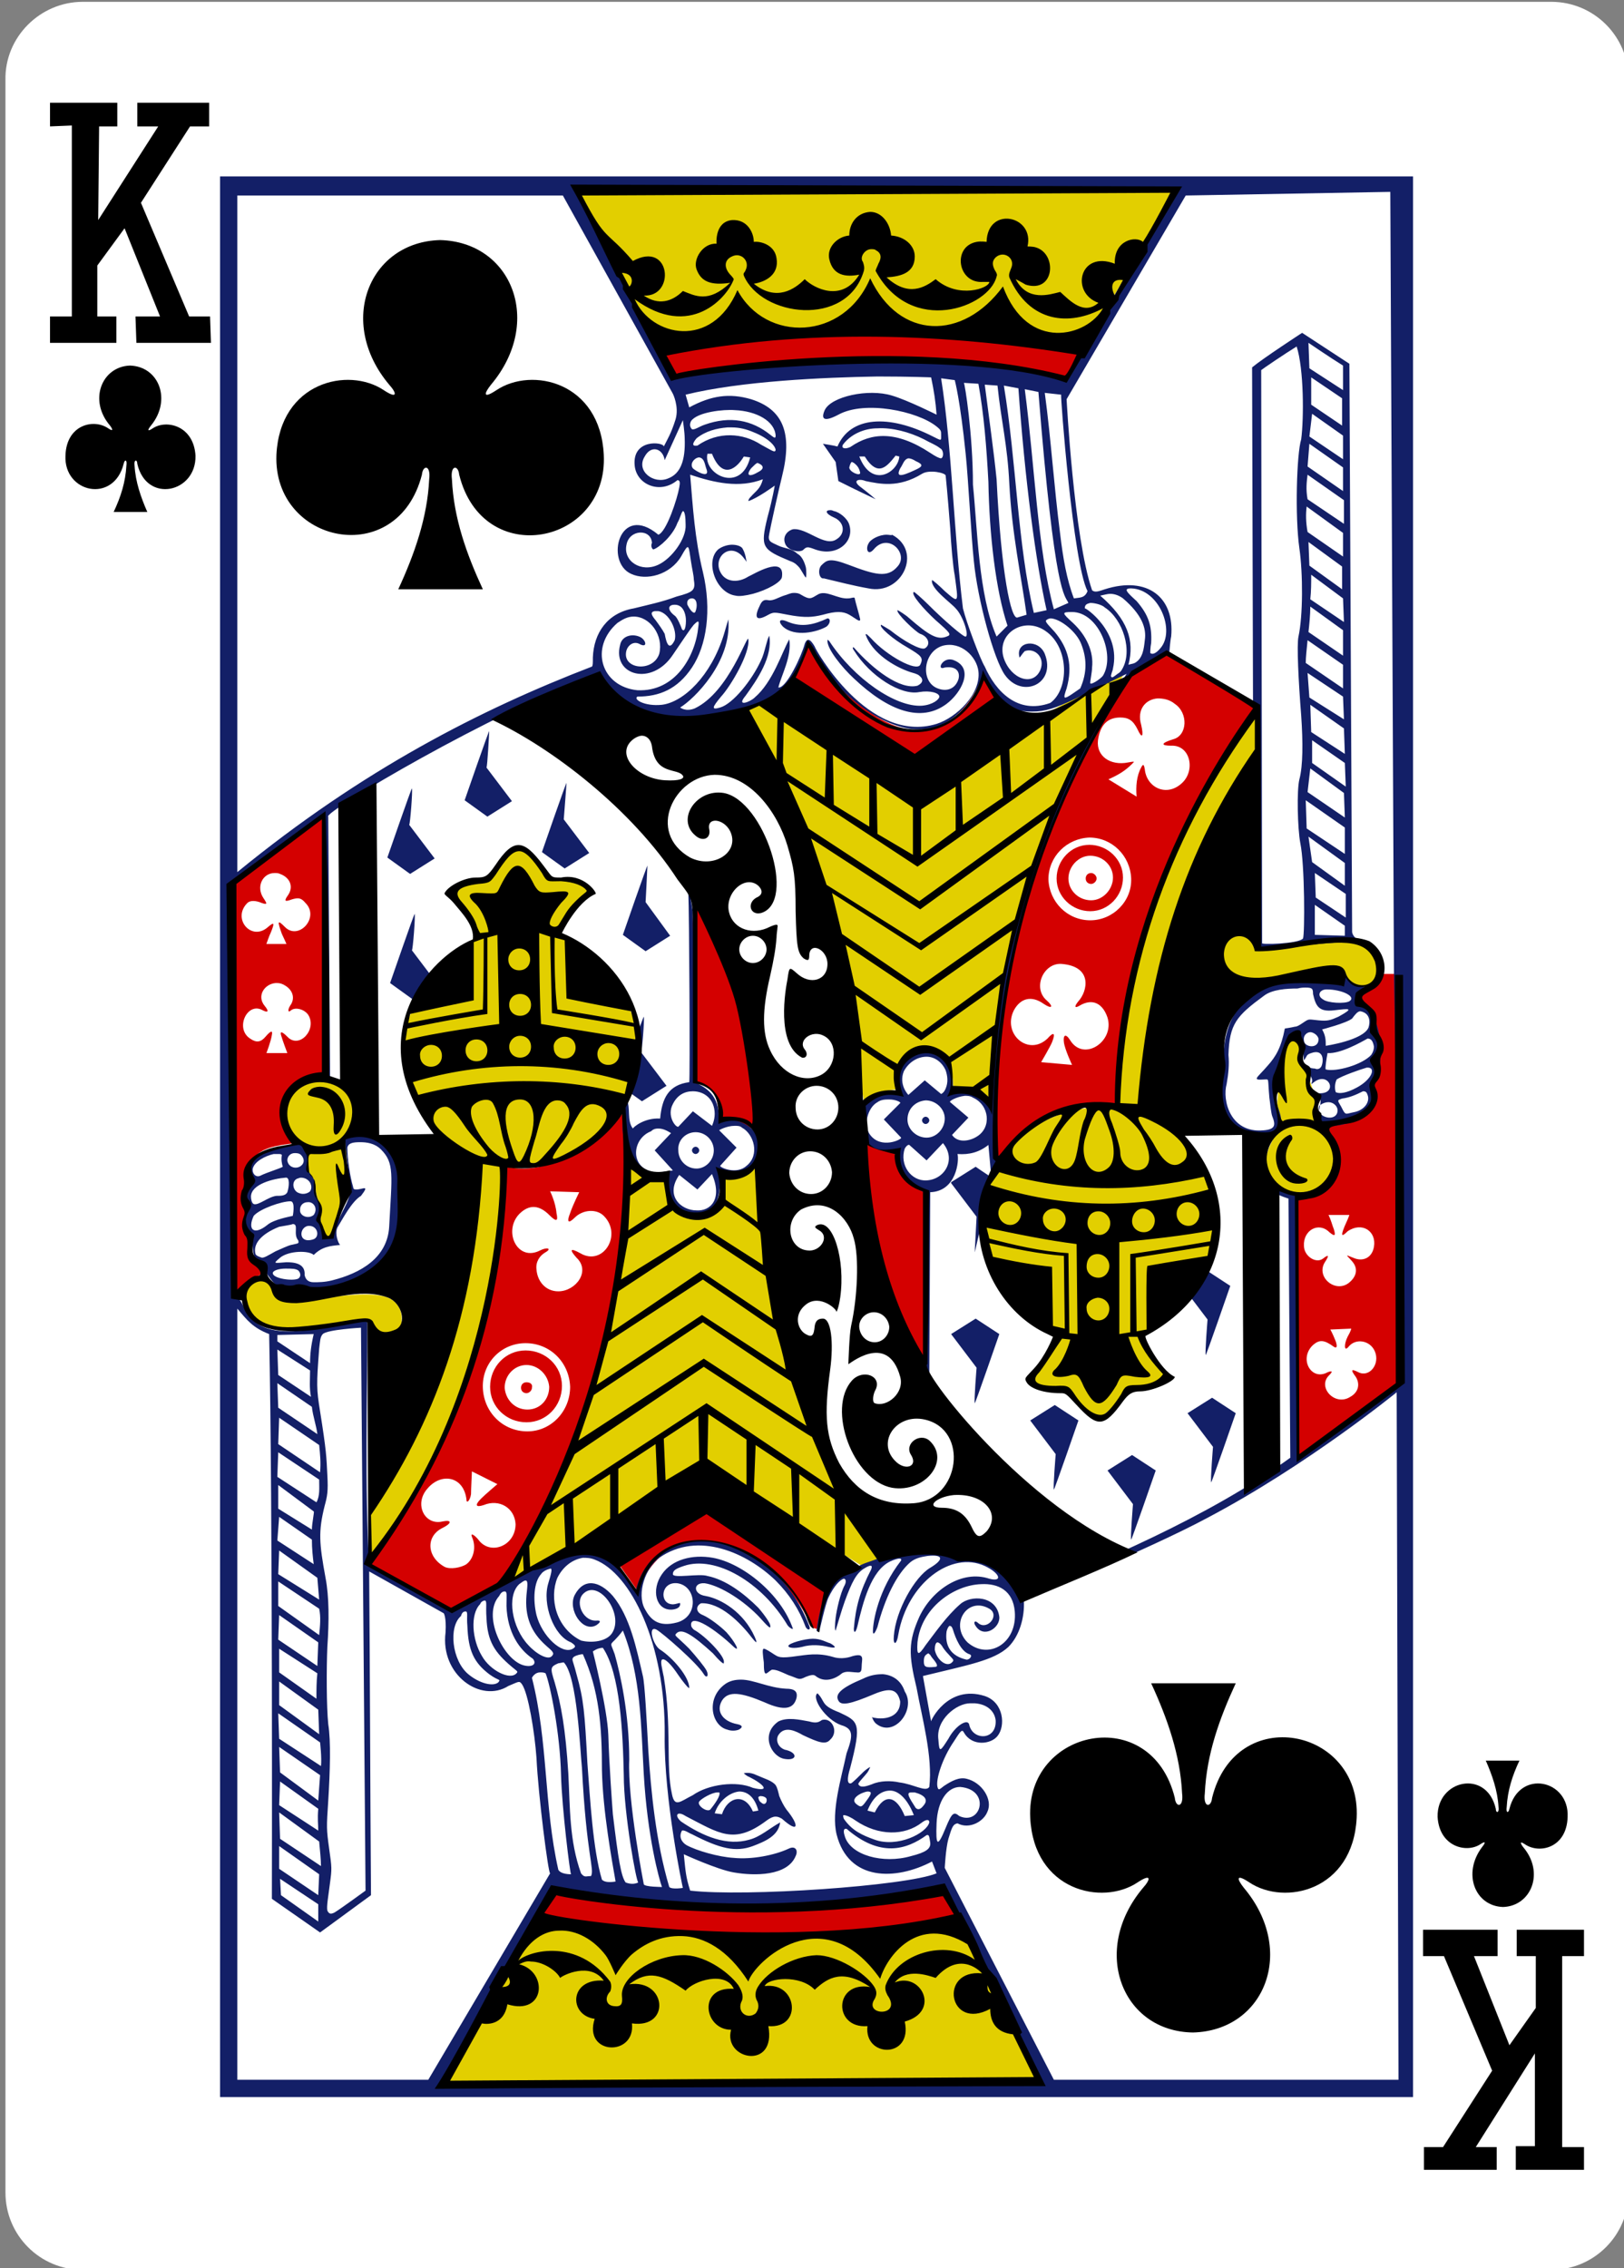 <?xml version="1.0" encoding="utf-8"?>
<!-- Generator: Adobe Illustrator 21.0.0, SVG Export Plug-In . SVG Version: 6.00 Build 0)  -->
<svg version="1.1" id="Layer_1" xmlns="http://www.w3.org/2000/svg" xmlns:xlink="http://www.w3.org/1999/xlink" x="0px" y="0px"
	 viewBox="0 0 178.6 249.4" style="enable-background:new 0 0 178.6 249.4;" xml:space="preserve">
<rect x="0" y="0" width="178.6" height="249.4" fill="#808080" stroke="none"/>
<style type="text/css">
	.st0{fill:#FFFFFF;}
	.st1{fill:#E2CF00;}
	.st2{fill:#D40000;}
	.st3{fill:#131F67;}
</style>
<g>
	<path class="st0" d="M9.1,0.2h161.5c4.7,0,8.5,3.8,8.5,8.5v232.4c0,4.7-3.8,8.5-8.5,8.5H9.1c-4.7,0-8.5-3.8-8.5-8.5V8.8
		C0.5,4.1,4.4,0.2,9.1,0.2z"/>
	<path d="M165.3,209.7c3.1-0.1,4.6-3.8,2.2-6.6c-0.3-0.4-0.4-0.7,0.2-0.3c1.6,1.1,4.6,0.4,4.7-3c0.2-4.1-5.3-5.3-6.4-0.9
		c-0.1,0.5-0.4,0.5-0.3-0.2c0.1-1.8,0.6-3.4,1.4-5.1c-1.2,0-2.5,0-3.7,0c0.7,1.6,1.3,3.3,1.4,5.1c0.1,0.7-0.3,0.7-0.3,0.2
		c-1-4.4-6.5-3.2-6.4,0.9c0.2,3.3,3.2,4,4.7,3c0.6-0.4,0.6-0.2,0.2,0.3C160.8,206,162.2,209.6,165.3,209.7L165.3,209.7z"/>
	<path d="M14.3,40.2c-3.1,0.1-4.6,3.8-2.2,6.6c0.3,0.4,0.4,0.7-0.2,0.3c-1.6-1.1-4.6-0.4-4.7,3c-0.2,4.1,5.3,5.3,6.4,0.9
		c0.1-0.5,0.4-0.5,0.3,0.2c-0.1,1.8-0.6,3.4-1.4,5.1c1.2,0,2.5,0,3.7,0c-0.7-1.6-1.3-3.3-1.4-5.1c-0.1-0.7,0.3-0.7,0.3-0.2
		c1,4.4,6.5,3.2,6.4-0.9c-0.2-3.3-3.2-4-4.7-3c-0.6,0.4-0.6,0.2-0.2-0.3C18.9,44,17.5,40.3,14.3,40.2L14.3,40.2z"/>
	<polygon points="14.9,34.8 17.6,34.8 13.7,25.1 10.7,29.2 10.7,34.8 12.8,34.8 12.8,37.7 5.5,37.7 5.5,34.8 7.9,34.8 7.9,13.8 
		5.5,13.9 5.5,11.3 12.9,11.3 12.9,13.9 10.9,13.9 10.8,24.2 17.4,13.9 15.1,13.9 15.1,11.3 23,11.3 23,13.9 20.9,13.9 15.5,22.3 
		20.8,34.8 23.1,34.8 23.2,37.7 15,37.7 14.9,34.8 	"/>
	<polygon points="164.7,215.1 162.1,215.1 166,224.9 168.9,220.8 168.9,215.1 166.8,215.1 166.8,212.2 174.2,212.2 174.2,215.1 
		171.8,215.1 171.8,236.1 174.2,236.1 174.2,238.6 166.7,238.6 166.7,236 168.8,236 168.8,225.8 162.3,236.1 164.6,236.1 
		164.6,238.6 156.6,238.6 156.6,236.1 158.7,236.1 164.1,227.7 158.8,215.1 156.5,215.1 156.5,212.2 164.7,212.2 	"/>
	<path class="st1" d="M129.3,21l-65.7,0.3L72,37.2c17.1-1.5,32-0.2,47.6,0.3L129.3,21z M84.5,77c-0.1,0.1-2.7,0.8-2.5,1.4
		c7,15,10.1,27.2,13,42.6c1.5-1.2,3.8-1.2,3.8-1.2c-1.2-5.7,6-6.4,6-0.4c1.4,0.3,2.8,0.3,4,1.7c0.6-16.9,6.9-34.7,14.7-46.8
		c-8.8,3.5-22.1,12.7-22.1,12.7S90.6,82.6,84.5,77z M138.1,78.8c-11.8,11.2-16,41.4-15.5,42.9c-15.1-0.5-19.7,16.3-6.6,25.4
		c-0.5,1.8-1.8,3.2-2.8,4.7c1.4,0.8,2.8,0.9,4.3,1.1c1.1,1.3,2.2,2.9,3.4,3c1.3-0.8,2.3-2.1,3.4-3.1c1.4-0.4,2.7-0.7,4-1.3
		c-1.2-1.6-2.5-3.3-2.6-4.8c11.4-8.1,9.8-19.1-0.4-24.8c1.5-19.4,7.2-30.6,12.7-38.9L138.1,78.8z M57.2,93.1
		c-1.5,0.7-2.3,2.3-3.4,3.5c-1.5,0.1-2.9,0.6-4.3,1.2c0,0,3.4,4.7,3.2,5c-11,7.3-11,17.9-0.4,25c1.8,15.2-11,39.2-11.6,38.5l0,5
		c9.1-10,14.3-28.1,14.8-42.7c18.2-1.2,18.8-18.9,6.3-25.6c-1-0.9,3.1-5,3.1-5c-1-1-2.8-1.2-4.3-1.3C59.7,95.5,58.8,94.3,57.2,93.1z
		 M147,106.3c1.2,2.1,4.3,3.7,4.7-0.1c-0.5-2.9-2.4-3.5-9.9-2.3c-4.4,2-3.9-3.2-6.1-1.2C128.6,109.3,146.9,108.6,147,106.3z
		 M142.8,113.8c-2.1,0-2.5,8.3-2.4,10.8c-6.1,9.7,12.5,8.6,4.5-2c0.4-1.1-0.9-3.2-1-4.6C143.1,117.9,142.8,114.1,142.8,113.8z
		 M33.8,126.3c-0.2,2.5,1.6,10.1,2.3,9.9c2.4-3.9,2.1-7.2,1.9-11C43.7,114.2,24.3,118.7,33.8,126.3z M69.2,128.1
		c-0.8,16.2-4.8,32.1-13.7,45.9c7.7-3.6,15.1-8.3,22.4-12.3l16.9,10.5c1-0.4,1.7-0.6,2.3-1.3c-7.8-11.5-10.2-28-13.6-42.9
		c-1.3,0.9-3.7,1.4-3.7,1.4c-0.2,5.2-5.6,6.9-6.7,0.1L69.2,128.1z M28.5,140.7c-1.8,0.1-3.2,4.6,1.9,5.3c3.6,0.5,8.2-1.3,10.5-0.4
		c2.7,4.3,5-2,1.5-3c-3.8-1.1-11.6,1.8-12.4-0.7C29.6,141,29,140.7,28.5,140.7z M59.1,210.9l-10.2,18.1l65.1-0.4l-8.5-17.3
		C105.7,211.2,77.1,214.8,59.1,210.9z"/>
	<path class="st2" d="M93.9,36.6C87.2,36.7,80.3,37.4,73,39l1.3,2.4c15.2-2.5,27.2-2.9,43,0.1l1.4-2.5
		C110.7,37.6,102.5,36.6,93.9,36.6z M88.9,71c0,0-1,2.3-1.5,3.5l13.3,8.7c0,0,6.4-4.5,9.1-6.5l-1.6-2.4
		C102.5,86.8,92.6,76.9,88.9,71L88.9,71z M128.3,71.9l-4,2.4c-9.1,13.7-15.3,30.8-14.8,53.3c3.4-3.9,7.5-6.4,13.3-6
		c0.7-16.3,6.3-30.7,15.3-43.7L128.3,71.9z M127.3,76.8c0.6,0,1.3,0.1,1.9,0.6c1.5,1,1.4,3.5-0.2,3.9c-1.3,0.4-1.4,0.7-0.2,0.7
		c2.1-0.1,2.7,2.7,1.2,4.1c-1.7,1.6-3.9,0.5-4.1-1.5c-0.1-0.6-0.2-0.6-0.4-0.2c-0.5,0.9-0.6,2.1-0.5,3.2l-3.1-1.9
		c1.1-0.5,1.8-0.9,2.6-1.7c0.1-0.1,0.2-0.2,0.2-0.2c0-0.1-0.3,0-1,0.1c-1.9,0.2-3.3-1-2.9-2.8c0.3-1.5,1.1-2.2,2.4-2.2
		c0.9,0,1.4,0.3,1.9,1.3c0.5,1.1,0.7,0.8,0.4-0.5C125,78,126,76.9,127.3,76.8z M35.6,89.6c0,0-6.7,5-9.8,7.5l0.1,44.8
		c0.9-0.3,2.3-1.5,3.1-2c-1.9-1.7-1.4-2.9-1.7-4.1c-0.8-1.3-0.1-2.2-0.2-3.1c-0.2-5.7,0.8-6.5,5.4-7c-1,0.4-3.4-7.2,3.2-7.1
		L35.6,89.6z M119.8,92.1c2.5,0,4.5,2,4.6,4.5s-2,4.6-4.5,4.6s-4.5-2-4.6-4.5C115.3,94.2,117.3,92.2,119.8,92.1z M119.8,92.9
		c-2,0-3.6,1.7-3.6,3.7c0,2,1.7,3.6,3.7,3.6c2,0,3.6-1.7,3.6-3.7S121.8,92.9,119.8,92.9z M119.9,94.1c1.4,0,2.5,1.1,2.5,2.4
		s-1.1,2.5-2.4,2.5c-1.4,0-2.5-1.1-2.5-2.4S118.6,94.1,119.9,94.1z M30.2,96c0.2,0,0.4,0,0.6,0.1c1.1,0.4,1.5,1.4,0.9,2.3
		c-0.5,0.7-0.4,0.8,0.4,0.5c0.7-0.2,1-0.2,1.5,0.4c1.6,1.6-0.8,4.2-2.3,2.6c-0.8-0.8-0.8-0.6-0.3,0.8c0.2,0.4,0.5,1.1,0.5,1.1
		l-2.2,0c0,0,0.3-0.9,0.5-1.3c0.4-1,0.4-1.2-0.4-0.5c-1.8,1.5-3.9-1-2.2-2.7c0.3-0.3,0.9-0.3,1.6,0c0.6,0.2,0.6,0.1,0.2-0.5
		C28.1,97.5,28.9,96,30.2,96z M120,96c-0.4,0-0.6,0.3-0.6,0.6c0,0.4,0.3,0.6,0.6,0.6s0.6-0.3,0.6-0.6S120.3,96,120,96z M76.4,99.4
		c-0.9,6,0,15,0,19.5c2.4,0.5,2.5,2.1,2.8,4.2c1.2-0.4,3.8,1.3,4.1,1.2C83.7,118.5,80.5,102.8,76.4,99.4L76.4,99.4z M116.8,106
		c3.4,0.3,2.8,3,1.8,4.1c-0.5,0.6-0.4,0.8,0.1,0.5c1.5-0.9,2.6-0.2,3.1,1.3c0.8,2.6-2.6,4.9-4.1,2.5c-0.5-0.8-0.8-0.6-0.7,0.2
		c0.1,0.8,0.9,2.5,0.9,2.5l-3.4-0.3c0,0,1-1.7,1.2-2.2c0.4-1,0.2-1.2-0.5-0.4c-2.1,2-5-0.5-3.7-3.1c0.7-1.3,1.9-1.7,3.3-0.7
		c0.9,0.6,1.1,0.3,0.3-0.4C113.5,108.6,114.8,105.8,116.8,106z M151.9,107.1c-3.8,3.9-2.6,1.6-0.8,4.6c0.9,5.2-0.2,5.3-0.1,7.7
		c0.3,3.3-2.8,3.9-5.5,4.4c0.4,0,4.2,7-2.8,7.6l0.1,28.7l11.1-8.2l0-44.8H151.9z M30.5,108.1c0.3,0,0.6,0.1,0.9,0.3
		c0.8,0.5,1.1,1.4,0.5,2.2c-0.3,0.5-0.2,0.8,0.1,0.5c0.5-0.4,1.5-0.1,1.9,0.5c1,1.6-1,3.8-2.3,2.4c-0.6-0.6-0.8-0.6-0.7-0.2
		c0.2,0.7,0.7,2,0.7,2l-2.3,0c0,0,0.5-1.3,0.6-2c0.1-0.5-0.1-0.5-0.7,0.2c-0.5,0.6-1,0.7-1.7,0.2c-1.7-1.1-0.3-4.1,1.4-3.1
		c0.6,0.3,0.7,0.1,0.2-0.5c-0.9-1.1,0-2.4,1.2-2.5L30.5,108.1z M68.7,122.3c-2.8,2.2-7.3,7.3-13.1,6c-0.7,17.9-6.5,31.8-14.8,43.7
		c2.9,1.7,6,3.8,9,5.1c2.5-1.3,3.9-1.8,6.3-3.8C66,157.6,69.2,140.6,68.7,122.3z M94.8,125.5c0.6,9.2,2,17.9,6.8,24.9l0.3-19.5
		c-1.7-0.4-3.1-1.5-3.6-4.6L94.8,125.5z M60.5,131l3.2,0.1c0,0-0.7,1.4-1,2.3c-0.4,1-0.2,1.2,0.5,0.5c0.9-0.9,2.4-1,3.2-0.2
		c2.1,2.1-0.1,5.6-2.6,4.1c-1.1-0.6-1.2-0.4-0.4,0.5c1.6,1.5-0.1,3.7-2,3.7c-1.4,0-2.3-1.1-2.4-2.4c-0.1-0.8,0.3-1.5,1-1.9
		c0.7-0.4,0.2-0.6-0.6-0.2c-2.5,1.3-4.1-2.1-2.3-4c1.1-1.1,2.2-1,3.3,0.1c0.8,0.8,1,0.7,0.8-0.2C61.1,132.2,60.5,131,60.5,131z
		 M146.1,133.6l2.3,0c-0.2,0.6-0.5,1.1-0.7,1.7c-0.2,0.6-0.1,0.7,0.5,0.1c1.6-1.1,3.2,0,2.9,1.7c-0.2,1.2-1.2,1.7-2.3,1.2
		c-1-0.4-0.7-0.3-0.1,0.4c0.7,0.8,0.5,1.7-0.4,2.4c-1.5,1.1-3.6-0.7-2.6-2.3c0.6-0.9,0.3-0.8-0.2-0.4c-0.8,0.6-2.1-0.3-2.1-1.4
		c-0.1-1.7,1.6-2.7,2.8-1.5c0.6,0.5,0.7,0.4,0.5-0.3C146.5,134.7,146.4,134.2,146.1,133.6z M148.6,146.1c0,0,0,0.2-0.4,0.9
		c-0.4,0.8-0.4,1.7,0.1,1.1c0.8-1,2.4-0.7,2.9,0.5c0.6,1.4-0.6,2.9-1.8,2.3c-0.8-0.4-0.9-0.3-0.3,0.5c0.5,0.8,0.3,1.7-0.6,2.2
		c-1.7,1.1-3.7-1.1-2.3-2.4c0.4-0.4,0.3-0.5-0.2-0.3c-1.8,1-3.2-1.5-1.6-3c0.7-0.6,1.2-0.6,2.3,0.2c0.3,0.2,0.4,0,0.2-0.6
		c-0.4-1-0.6-1.3-0.6-1.3L148.6,146.1z M57.8,147.7c2.7,0,4.8,2.1,4.9,4.8c0,2.7-2.1,4.9-4.7,4.9c-2.7,0-4.8-2.1-4.9-4.8
		C53,149.9,55.1,147.7,57.8,147.7z M57.8,148.5c-2.2,0-3.9,1.8-3.9,4s1.8,3.9,4,3.9c2.2,0,3.9-1.8,3.9-4S60,148.5,57.8,148.5z
		 M57.9,150.1c1.3,0,2.4,1.1,2.5,2.4c0,1.4-1,2.5-2.4,2.5s-2.4-1.1-2.5-2.4C55.5,151.2,56.6,150.1,57.9,150.1z M57.9,152
		c-0.4,0-0.6,0.3-0.6,0.6c0,0.4,0.3,0.6,0.6,0.6s0.6-0.3,0.6-0.6C58.6,152.2,58.3,152,57.9,152z M51.9,161.8l2.8,1.4
		c0,0-1.3,1.1-1.8,1.6c-0.7,0.7-0.6,1,0.3,0.7c1.7-0.7,3.4,0.3,3.5,2.1c0,2.4-2.8,3.5-4.1,1.7c-0.4-0.5-0.9-0.8-0.7-0.3
		c0.5,1.1,0.2,2.4-0.6,3c-0.6,0.4-1.8,0.6-2.4,0.3c-2-1.1-2.1-3.4-0.2-4.3c1-0.5,1-0.9,0-0.7c-2,0.5-3.2-1.9-1.7-3.6
		c1.5-1.8,4-1.4,4.3,1.2c0,0.5,0.4,0.1,0.5-0.6C51.8,163.8,51.9,161.8,51.9,161.8L51.9,161.8z M77.7,165.7l-9.8,6.1l2.2,3.1
		c5-11.5,17.1-2,19,3.9c0.4,0.3,0.5,0.2,0.9,0.4c0-0.4,0.9-4.5,0.9-4.5L77.7,165.7z M103.7,208c-16.6,4.3-42.9,0.5-42.6,0.2
		l-1.6,2.3c-0.6,0.2,25.3,4.7,45.7,0.2L103.7,208z"/>
	<path class="st3" d="M24.2,19.4v211.2h131.2V19.4H24.2z M129.4,20.7l-12.2,21c0.1-1.1-23.7-4.5-43.1-0.4L63.6,21L129.4,20.7z
		 M152.9,21.1l0.4,85.8l0.8,45l-11.4,8.4l-0.2-28.8c0,0-1.6-0.8-2.1-0.8c-0.2,0-0.4,0.3-0.1,0.5c0.4,0.3,1.4,0.6,1.4,0.6l0.2,28.5
		c-9.3,6.7-20.8,11.4-29.6,15.1c-0.7-2.4-7.8-8-15.8-4c-0.7,0.3-1.6,0.5-2.2,0.9c-3,0.6-4.1,3.8-4.5,7c0,0.1,0.2,0.1,0.3,0.1
		c0,0,0.7-3.1,1-3.7c0.6-1.3,1.3-2,1.7-2.1c0.2,0,0.3,0.3,0.1,0.7c-0.5,0.9-0.9,2.8-1,3.6c-0.1,0.8-0.1,1.4,0,1.4c0,0,0.7-2.4,1-3.2
		c0.8-2.2,1.3-3.1,2.1-3.6c0.8-0.5,1-0.4,0.8,0.1c-1.2,2.3-1.7,4.1-1.9,6.5c0,0.5,0.2,0.5,0.4-0.3c0.6-2.6,1.5-6.1,3.6-7.1
		c0.9-0.4,1.3-0.4,1.2-0.1c-2.5,3.2-3.1,6.7-3.1,7.8c0,0.4,0.2,0.3,0.5-0.5c0.8-3.1,2.1-5.8,3.6-7.1c0.6-0.5,1.3-0.6,1.9-0.7
		c1.8-0.2,1.8,0.4,0.3,1.3c-1.7,1-3.8,4.7-4,7.5c-0.1,1,0.3,1.1,0.5-0.2c1-5.6,5.8-9.2,9.5-7.5c1.7,0.8,2,1.8,0.5,1.4
		c-3-1-6.3,1.2-7.7,4.2c-1.2,2.7-1.2,4.1-0.3,7.8c0.6,3.3,1.8,7.6,1.4,10.9c-0.4,0.6-1.7-0.3-3.3-0.5c-0.9-0.2-2.1-0.2-3,0.2
		c-0.8,0.3-1.3,0.4-1.5,0c-0.1-0.1,0.7-0.9,1-1.3c0.2-0.3,0.3-0.6,0.3-0.6s-0.4,0.2-0.8,0.6c-0.3,0.3-1.1,1.1-1.3,1.2
		c-0.4,0.1-0.5-0.4-0.1-1.7c1.3-5,0.9-5.1-1.2-6.1c-2.1-0.8-1.5-1.2-2.4-2.1c-0.7,0.5,0.9,2.9,2.6,3.5c1.4,0.4,1.3,1.2,0.6,3.1
		c-0.6,2.8-1.7,6.4-1.1,8.9c1.3,5.2,6.5,5.1,10.5,3l0.5,1.3c-3.4,1.4-21.1,2.6-27.1,1.9c-0.5-1.6-0.5-2.1-0.7-4c0,0,3.7,1.7,5.5,2
		c2.3,0.4,5.9,0.4,6.8-1.8c0.3-0.6,0-1.2-0.8-0.8c-1.5,0.7-4,1.2-6,1c-1.7-0.1-4.1-0.8-5.2-1.4c-0.5-0.3-0.9-0.9-0.5-1.6
		c0.3-0.1,0.8,0.3,1.1,0.4c3.1,1.6,4.8,2,6.7,1.3c1.3-0.5,2.8-1.1,3-2.6c-1.1,0.6-2.2,1.6-3.4,1.9c-2.4,0.7-5-0.3-7.5-2
		c-0.8-0.7-0.4-1.2,0.5-0.6c3.7,1.9,5.3,3.2,8.9,0.5c0.8-0.6,1.2-0.5,1.7-0.2c1.9,1.7,1.9,0.7,0.5-1c-0.3-0.4-0.6-1-0.8-1.5
		c-0.1-0.4-0.2-0.9-0.4-1.2c-0.4-0.5-1.2-0.7-2.1-1.1c-0.8-0.4-1.4-0.2-1.4-0.2s0.3,0.3,0.6,0.4c1.6,0.8,2.4,1.7,0.4,1.2
		c-1.8-0.8-4.9-0.4-6.6,0.8c-1.4,0.7-2,1.4-2.3-0.1c-0.7-3.1,0-7.4-0.9-12.9c-0.2-1-0.4-1.7-0.2-1.9c0.3-0.2,1,0.5,1.8,1.7
		c0.4,0.6,1.2,1.6,1.2,1.4c0-1.2-1.8-3.3-3.2-4.2c-0.8-0.5-1.4-2.7-0.4-2.2c0.7,0.4,4.5,3.7,5.2,4.9c0.3,0.5,0.6,0.2,0.3-0.4
		c-0.2-0.4-1.1-1.5-1.9-2.4c-1.5-1.5-1.7-1.4-1.4-1.7c0.6-0.6,1.8,0.2,4,2.2c0.6,0.7,1.3,1.4,1.2,1c0.2-0.6-2-2.9-3.3-3.6
		c-0.2-0.2-0.3-0.3-0.3-0.6c0.1-1.1,2.6,0.5,4.7,2.5c0.8,0.7,0.1-0.6-0.8-1.6c-0.7-0.7-1.9-1.6-2.6-1.9c-0.8-0.3-0.8-1-0.2-1.3
		c2.1-0.1,4.3,2.1,5.6,3.8c0.4,0.5,0.7,0.8,0.3-0.1c-1.2-2.7-3.7-4.2-5.4-4.5c-1.4-0.2-1.4-1.5-0.1-1.4c1.4,0.2,3.8,1.5,5.8,3.5
		c0.6,0.6,1.6,1.9,1.4,1.1c0-0.2-0.6-1.1-1.3-1.9c-1.6-1.6-3.6-3.1-5.6-3.5c-0.9-0.3-3.8,0.3-3.8-0.2c0-0.4,0.3-0.6,1.2-0.9
		c3.5-1.2,8.6,1.8,11.4,6.5c0.2,0.3,0.6,0.5,0.6,0.4c-1.3-3.8-5.5-7.2-8.8-7.8c-2.3-0.4-4.5,0.2-5.6,1.8c-1.2,1.7-0.7,4,1.1,3.9
		c1-0.1,0.9-0.6,0.9-0.7c-0.1-0.1-0.6,0.2-1,0.1c-1.3-0.2-1.1-2.5,0.7-2.3c2.1,0.3,2.4,3.6,0,4.3c-2.2,0.6-3-0.4-3.6-1.5
		c-0.9-1.7,0.1-4.5,1.6-5.6c4.3-3,9.7-0.5,12.8,2.5c1.5,1.5,2.6,3.2,3.3,5.1c0.2,0.4,0.6,0.4,0.4-0.1c-4.3-11.1-17.2-12.4-19.1-3.8
		c-3.1-4.9-5.9-5.3-10-3.1c-4.3,1.8-6.4,3.2-10.3,5.1l-9-4.8c-0.5-9-0.2-18-0.2-26.9c0-0.2-1.9,0.1-5.2,0.7c-8.7,1.8-8-3-9.1-3.2
		c-0.6-0.1-0.6,0.1-0.7-16.4c0-4.8-0.1-13.3-0.2-18.8c-0.1-5.5-0.1-10.1,0-10.2c0-0.1,0.5-0.5,1.1-0.9c2.1-1.5,3.3-2.4,8-6
		c1.1-0.8,1.3-0.9,1.3-0.9c0.5,9.9,0.1,20.4,0.3,28.9l0.4,0l-0.2-28.7C35.4,89.4,54.5,78.1,65,74.5c0.2-0.1,0.7,0.2,0.7,0.2
		c6,7.4,21.8,5.2,23.1-3.9c2.6,5.5,14.1,16.2,19.4,3.3c0,0,1.9,3.7,3.5,4c3.7,0.5,4.1-0.1,12.2-4c-9.3,14.1-14.4,29.1-15,47.3
		c-1.3-1.8-3.9-1.8-4.1-1.6c0-1.7-0.3-4.1-2.9-4.3c-2.6-0.2-4,3.3-3,4.8c-1.6-0.7-4.1,1-4.1,1.2c-0.2,0-2.1,5,3.6,5.2
		c0.5,2.3,1.4,3.5,3.2,4.4l0,19.1l0.6,0.9l0.1-20c2.9-0.1,3.2-3.5,3-4.2c1.3,0.1,2.4-0.2,3.4-1l0.3,3.3c0,0,0.7-1.2,0.5-1.8
		c-1.3-18.8,5.5-39,14.3-52.2c0.5-0.6,0.6-1.2,0.9-1.2c2.2-1.2,3.5-2,3.5-2c3.6,1.7,9.9,5.9,9.9,5.9l0.1,26.7
		c-0.1-0.3,11.8-1.3,11.6-1c0,0-1-0.4-1.1-1.1l-0.3-62.5l-5.2-3.4c0,0-4.3,2.8-5.5,3.8l0.1,36.8l-9.2-5.5c0,0,0.1-1.3,0.2-1.7
		c0.4-4.3-2.6-6.7-7.3-5.2c-0.6,0.2-1.1,0.4-1.4,0.1c-2-5.8-2.8-21-2.8-21l13.1-22.4L152.9,21.1z M26.1,21.5h35.8L74,43.3
		c0,0,0.7,1.4,0.3,2.8c-0.5,1.6-0.9,2.2-1.3,3c0-0.5-3.5-0.9-3.2,2.1c0.2,2.1,2.8,3.2,4.7,1.6c0.3,0,0.3,0.3,0.2,0.8
		c-0.2,1.2-1.4,4.9-2.3,5.2c-4.3-3.6-5.9,3-3,4.3c1.7,0.8,4.3,0.1,5.5-1.9c0.9-1.6,0.8-1.3,1.1,0.6c0.1,0.7,0.3,1.5,0.3,1.9
		c0.2,1.2,0,1.4-1.9,1.9c-1.6,0.6-3.1,0.9-4.7,1.3c-2.9,0.5-4.4,2.7-4.5,5.4c0,0.6,0,0.9-0.1,1C52.9,78,39.9,84.6,26.1,95.9V21.5z
		 M143.9,37.7c0,0,2.5,1.7,3.8,2.5l0,2.7l-3.7-2.4L143.9,37.7z M142.6,38.1c0.8,2.5,0.8,7.9,0.5,10.2c-0.5,1.6-0.7,8.5-0.2,12
		c0.4,2.8,0.4,7.4-0.1,9.7c-0.2,0.9,0,4.9,0.3,8.7c0.2,2.9,0.2,5.5-0.2,7c-0.3,1.2-0.2,5.4,0.1,7c0.5,2.4,0.5,10,0.3,10.5
		c-0.5,0.6-4.8,0.7-4.5,0.5l-0.1-63C138.8,40.6,141.3,38.9,142.6,38.1z M96.5,41.4c3.6,0,6,0.1,5.9,0.1c0.3,1.4,0.5,2.7,0.6,4.1
		c0,0-3.2-1.6-4.9-2.1c-2.6-0.8-6.7,0.1-7.4,1.6c-0.4,0.9-0.2,1.4,1.5,0.5c2.9-1.6,8.7-0.4,10.8,1.3c0.5,0.4,0.5,0.5,0.5,0.9
		c0,0.7,0.1,0.7-0.9,0.2c-4.9-2.5-9.1-2.2-10.5,1.1c-0.3-0.1-1.6-0.3-1.6-0.3l1.4,2l0.3,2.1c1.4,0.7,1.8,0.9,4.1,2
		c0,0-0.8-0.7-1.6-1.3c-1.1-0.8-0.2-1,0.5-0.7c1.5,0.3,3.6,0.8,6.2-0.8c0.8-0.5,2.6-0.1,2.6,0.2c0,0,0.2,1.9,0.5,5.8
		c0.1,1.8,0.3,4.2,0.5,5.2c0.4,3,0.5,3.1-1.1,1.7c-0.5-0.5-1.4-1.3-1.4-1.2c-0.2,0.9,2.1,2.5,2.6,3.1c0.8,0.8,1.5,3,1.1,3.1
		c-0.2,0.1-2.4-1.8-4.1-3.5c-0.6-0.6-1.6-1.5-1.6-1.4c-0.4,0.2,1.1,1.9,2.4,3.1c1.6,1.4,1.8,1.6,1.2,1.8c-1,0.4-1.9-0.1-4.2-2.1
		c-0.2-0.2-1.1-0.8-1.2-0.8c-0.2,0.3,2,2.4,2.5,2.6c0.9,0.3,1.2,1.2,0.5,1.6c-0.5,0.2-2.3-0.8-3.8-2c-0.3-0.2-1-0.6-1-0.6
		c-0.3,0.2,1.3,1.6,2.9,2.5c1.5,0.9,1.8,1.1,1.4,1.9c-0.4,0.8-3.7-1-5.4-2.9c-0.4-0.4-0.6-0.6-0.6-0.4c0.7,2,3.1,3.5,4.9,4.1
		c0.3,0.1,0.8,0.2,1,0.4c0.5,0.4,0.4,0.8-0.2,1.1c-1.9,0.5-4.9-1.8-7-4.2c-0.2-0.1-0.1,0.2,0,0.3c1.8,2.9,5.2,5,7.2,4.6
		c1.2-0.2,2.2,0.1,2.2,0.5c0,0.3-0.7,0.9-1.9,1c-2.9,0.2-7.5-3-10.2-7.1c-0.1-0.1-0.2-0.2-0.2-0.1c-0.1,0.9,1.6,3,2.9,4.2
		c3.8,3.6,7.4,4.9,10.2,2.8c1.6-1.2,3.1-3.9,0.8-4.8c-1.2-0.5-2,1.2-1,0.8c1.4-0.2,1.7,0.6,1.5,1.3c-0.4,1.2-1.5,1.4-2.5,0.9
		c-1.7-0.9-1.3-4,0.8-4.6c2-0.5,3.7,1.2,3.9,2.8c0.3,2.5-2.4,5.1-4.6,5.8c-7.5,2.3-13.4-8.3-13.4-8.5c-0.4-0.7-0.8-1.1-1.1-0.3
		c-0.3,1.2-2,4.9-2.9,4.8c0.3-1.3,1.5-3.4,1.2-5.3C86,71.7,85,75,83,76.7c-0.5,0.5-2.1,1.1-1-0.2c1.3-1.8,3-4.3,2.6-6.6
		c-0.3,0.5-0.5,1.9-0.9,2.7c-1,2.2-3.1,4.8-4.5,5.2c-1,0.3-0.9,0,0.1-1.2c1.1-1.2,3.2-4.8,3-6.3c-0.1-0.7-2.1,5.8-5.9,7.6
		c-1,0.4-1.6-0.1-1.6-0.1c1.5-0.9,5.7-5,5.3-9.7c0,0-0.2,0.7-0.5,1.7c-1.4,4.5-4.4,7.4-6.8,7.7c-1.9,0.2-3.2-0.6-2.7-0.9
		c2.4,0,4.4-0.8,6-3.2c1.6-2.4,2.2-6.3,1.2-10.5c-0.9-3.7-1.1-7.1-1.4-10.7c2.7,0.9,5.4,1.5,8,0.5c-0.3,1.1-0.7,1.2-1.4,2
		c-0.2,0.2-0.2,0.4-0.2,0.4c1-0.3,2.9-1.7,2.9-1.7s-0.2,1.3-0.8,3.5c-0.8,3.3-0.6,3.5,2.5,4.8c0.6,0.2,0.8,0.5,1,0.7
		c0.1,0.1,0.6,1,0.7,1.1c0.1,0.1,0.1-0.9,0-1.2c-0.2-0.7-0.5-1.2-0.9-1.4c-0.6-0.6-1.5-0.6-2.1-0.9c-0.8-0.4-1.2-0.4-1-1.3
		c0.1-0.6,1-4.7,1.4-6.3c1.2-4.8,0.1-7.4-3.4-8.5c-2.4-0.7-4.4-0.4-6.8,0.9l-0.4-1.4C81.5,41.9,90.6,41.5,96.5,41.4L96.5,41.4z
		 M144.2,41.5l3.4,2.3l0,3l-3.4-2.3L144.2,41.5z M103.5,41.6l1.5,0.2c0,0,0.6,2.2,1.2,8.1c0.3,2.9,0.6,9,0.9,11.8
		c0.4,4.2,2.2,10.8,3.4,12.5c1.9,2.7,5.7,1,4.4-2.3c-0.7-1.7-3.2-1.4-2.8,0.3c0,0.3,0.2-0.2,0.6-0.6c1.1-0.4,2.3,0.7,1.7,2.1
		c-0.8,1.8-3.2,1-4-1.3c-0.9-2.7,2.2-4.7,4.6-3c2.6,1.8,2.6,6.4,0.5,7.9c-3.6,1.3-6-1.3-7.2-4c-0.5-0.8-2-4.8-2.4-6.4
		C104.9,58.8,104.7,49.2,103.5,41.6z M106,42.1l1.6,0.1c0.6,3.3,0.9,7,1.1,10.8c0.1,5.8,0.8,11.9,2.1,15.8l-1.2,1.2
		c-2-4.6-2.1-11.8-2.6-16.7C107,47.8,106.1,42.1,106,42.1z M108.3,42.3l1.4,0.1c0.4,3.9,1.1,6.5,1.3,10.8c0.3,5.6,1.3,10.1,1.9,14.4
		l-1,0.3c-0.7,0.3-1.8-4.8-2.3-15.2C109.3,49.7,108.8,46.2,108.3,42.3z M110.4,42.4l1.6,0.3c0.7,9.9,1.9,19.1,3.1,24.4l-1.4,0.3
		C111.9,59.9,111.8,50.9,110.4,42.4z M112.7,42.8l1.5,0.3c1.8,22.6,2.9,22.3,3.3,23.2l-1.6,0.7C114.1,60.4,113.8,51.2,112.7,42.8z
		 M114.9,43.2l1.8,0.2c-0.1,0,1.3,18.5,2.9,21.6c-0.3,0.8-0.9,0.7-1.5,0.8c-0.8-2.1-1.2-4.5-1.5-7C115.9,53.4,115.6,48.4,114.9,43.2
		z M80.8,45.1c2.4,0.1,4.4,1.2,4.5,2.8c0,0.4-0.2,0.2-0.6-0.1c-2-1.6-4.4-2.1-7.2-1.1c-0.6,0.2-1.1,0.6-1.4,0.5
		c-0.2-0.2-0.3-0.5-0.1-0.9C76.7,45.3,79.6,45,80.8,45.1L80.8,45.1z M144.3,45.5l3.4,2.4l0,2.6L144,48L144.3,45.5z M75.1,46.2
		c0,0,0.2,1.4,0.2,2c0.1,2.5-0.5,3.9-1.8,4.4c-1.6,0.7-3.6-0.8-2.6-2.4c0.7-1.3,2-0.9,2.2,0.4L75.1,46.2z M80,47c0.2,0,0.3,0,0.5,0
		c0.8,0,1.6,0.2,2.3,0.5c1.8,0.7,2.5,1.6,2.5,2c-0.1,0.3-0.3,0.1-1.6-0.6c-2-1.3-4.7-1.5-7,0.1c-0.6,0.1-0.6-0.2-0.1-0.8
		C77.6,47.4,78.8,47.1,80,47z M96.5,47.1c1.6-0.1,3.5,0.4,5.1,1.2c0.7,0.4,1.3,0.6,1.8,1c0.4,0.2,0.4,1,0.1,1.1
		c-0.2,0-0.6-0.2-1.2-0.6c-3.8-2.5-6.5-2.2-8.7-0.7c-0.1,0.1-0.5,0.2-0.6,0.2c-0.4,0-0.4-0.2-0.3-0.4C93.6,47.7,95.1,47.1,96.5,47.1
		z M144,48.8l3.7,2.6V54l-3.9-2.7L144,48.8z M77.8,49.9l0.5,0c1.2,3,2.8,1.5,3.5,0.3l0.7,0.1C81.5,54.3,77.3,52.2,77.8,49.9z
		 M98.5,50.1l0.4,0.1c-0.1,1.7-3,3.6-4.4,0l0.6,0C96.6,52.6,97.6,51.2,98.5,50.1z M76.9,50.3c0.6,0.1,0.6,0.8,0.8,1.3
		c0.4,1.1-1.2,0.2-1.5-0.1C75.8,51,76.4,50.3,76.9,50.3z M99.9,50.4c0.2,0,0.5,0.1,0.8,0.3c0.9,0.4,0.8,0.6-0.1,1
		c-1.5,0.7-2.1,0.8-1.6-0.2C99.3,51.1,99.4,50.5,99.9,50.4z M93.7,50.8l0.2,0.1c0.4,0.3,0.6,0.6,0.7,1.1c0,0.4-1.2-0.1-1.2-0.6
		C93.5,51,93.6,50.8,93.7,50.8L93.7,50.8z M83.3,50.9c0.8,0.3,0.7,0.7,0.1,1c-1,0.6-1.4,0.4-0.8-0.4C83,51.1,83.1,51,83.3,50.9z
		 M143.8,52.2l4,2.8l0,2.6l-4-2.7C143.6,53.8,143.7,53,143.8,52.2L143.8,52.2z M143.7,55.7l4,2.9l0,2.6l-3.9-2.7
		C143.6,57.4,143.6,56.5,143.7,55.7z M91.3,56.1c-0.6,0-0.5,0.4,0.4,0.8c1.2,0.5,1.3,1.8,0.3,2.4c-1.3,0.9-3.3-1.3-4.8-1.1
		c-0.7,0.2-1.2,0.9-0.8,1.7c0.3,0.6,1.4,0.9,1.9,0.6c0.4-0.4,0.5-0.4,1.3-0.1c2.4,0.9,4.4-0.8,3.8-2.7c-0.2-0.7-1.1-1.4-1.7-1.5
		C91.5,56.1,91.4,56.1,91.3,56.1z M75.1,56.2c0.2,0,0.3,0.6,0.3,1.5c0.1,1.5-1.5,3.7-3,4.4c-1.9,0.9-3.9-0.4-3.5-2.2
		c0.3-1.7,2.7-1.8,2.8-0.2c-0.2,0.4,0.1,0.8,0.2,0.7c0.6-0.2,2.1-1.5,2.6-2.9C74.8,57,74.9,56.4,75.1,56.2L75.1,56.2L75.1,56.2z
		 M97.5,58.8c-0.8,0-1.8,0.5-2,1c-0.3,0.5-0.1,1.4,0.6,0.6c1.6-1.9,3.9,0.5,2.6,1.9c-1.1,1.3-2.5,0.9-5.4-0.2
		c-2.1-0.8-2.4-0.5-3,0.1c-0.4,0.5-0.2,1.5,0.3,1.4c1.7,0.4,3.2,0.8,4.9,1.1c3.7,0.8,6-4.1,2.6-5.9C98.1,58.9,97.8,58.8,97.5,58.8z
		 M143.9,59.6l3.7,2.7l0,2.5l-3.6-2.6L143.9,59.6z M80.5,59.9c-0.5,0-1.1,0.2-1.5,0.5c-1.5,1.3-0.3,4.8,1.9,5.1
		c0.4,0.1,1.1,0,1.9-0.2c1.5-0.4,3.2-1.3,3.2-1.9c0.3-2.4-3.2-0.2-3.7,0c-1.1,0.7-2.3,0.6-2.9-0.2c-1.3-1.8,1-3.9,2.5-1.7
		c0.1,0.1,0.2,0.3,0.2,0.3s-0.1-0.9-0.4-1.4C81.6,60.1,81.1,59.9,80.5,59.9z M144.2,63.2l3.5,2.6l0.1,2.6l-3.7-2.5
		C144.2,65,144.2,64.1,144.2,63.2z M124.4,64.7c3.1,0.1,4.9,4.7,3.2,6.6c-0.5,0.6-0.9,0.7-1.1,0.5c0,0,0-0.6,0.1-1.1
		c0.1-1.9-0.3-3.1-1.6-4.6C123.9,65.1,123.5,64.7,124.4,64.7z M87.3,65.2c-0.4,0-0.7,0.2-1.1,0.3c-0.6,0.2-1.2,0.6-1.7,0.5
		c-0.5-0.1-0.7,0.1-0.9,0.5c-0.7,1.4-0.5,1.9,0.9,1.1c0.7-0.4,0.9-0.2,2.7,0.1c1.3,0.2,2.1,0.2,3.3-0.1c1.4-0.4,2.2-0.4,2.9,0
		c0.7,0.4,1.2,0.9,1.2,0.5c-0.1-0.5-0.5-1.8-0.6-2.3c0-0.2-0.4,0-0.7,0c-1.2,0.1-2.5-1-3.4-0.4c-0.7,0.4-0.8,0.6-1.8,0
		C87.8,65.2,87.5,65.2,87.3,65.2L87.3,65.2z M122.1,65.3c0.5,0,1,0.2,1.4,0.5c2.1,1.8,2.6,3.3,2.4,4.6c-0.1,0.9-0.2,2-1.1,2.5
		c-0.2,0.1-0.4,0.1-0.7,0.2c0.7-2.7-0.1-5-3.1-7.6C121.5,65.4,121.8,65.3,122.1,65.3z M76.1,65.8c0.6,0,0.6,0.9,0.4,1.4
		c-0.1,0.4-0.5,0.1-0.9-0.7C75.5,66.1,75.7,65.8,76.1,65.8z M119.9,66.3c0.5,0,1.3,0.2,1.6,0.5c2,1.3,3.1,4.8,1.9,6.8
		c-0.1,0.2-0.3,0.4-0.5,0.5c-0.4,0.3-0.6,0.5-0.7,0.3c-0.1-0.1,0.2-0.7,0.2-0.9c0.9-4-3-6.7-3.1-6.6
		C119.3,66.5,119.5,66.4,119.9,66.3z M74.2,66.5c0.8,0,1.1,0.7,1.2,1.3c0.1,0.5,0,1.9-0.4,1.4c-0.1-0.3-0.5-1.3-0.8-1.5
		C73.4,67.1,73.4,66.5,74.2,66.5z M144.1,66.7l3.6,2.6l0,2.8l-3.8-2.6C144,68.6,144.1,67.6,144.1,66.7z M72,67.2c0.1,0,0.3,0,0.4,0
		c1.2,0.2,2.1,2.1,1.8,3.2c-0.6,1.2-0.9,0.4-1.1-0.7c-0.2-0.4-0.7-1.1-1-1.5C71.6,67.6,71.5,67.3,72,67.2z M117.9,67.3
		c2.9,0,4.8,4.7,3.4,7c-0.3,0.4-1.4,1.1-1.4,0.8c0-0.3,0.2-1.2,0.2-1.7c0.2-1.7-0.6-3.5-2.1-4.9C116.8,67.4,116.7,67.3,117.9,67.3z
		 M69.7,67.8c1.8,0,3.3,2.1,2.8,4.1c-0.7,2.1-4.2,1.7-3.6-0.4c0.2-0.6,0.8-1,1.4-0.7c0.9,0.5,0.8-0.3,0.2-0.7
		c-0.9-0.5-2.1-0.2-2.3,0.8c-0.9,3.4,3.5,4.6,5.8,1.1c0.9-1.3,1.8-2.7,2.3-3.3c0.5-0.5,0.6-0.5,0.5,0.2c-0.3,3.2-2.5,7.2-6.7,7
		c-4-0.4-5.3-4.7-2.2-7.4C68.5,68.1,69,67.8,69.7,67.8L69.7,67.8z M91,68c-1.5,0.7-2.8,1-4.3,0.4c-1.1-0.5-1.1,0-0.6,0.5
		c1.3,1.2,3.8,0.6,4.8,0C91.3,68.6,91.4,68,91,68L91,68z M115.6,68c1.1,0.1,2.8,1.5,3.3,2.8c0.6,1.5,0.7,3.1-0.1,4.9
		c-0.6,0.4-1.5,1.1-1.7,1c-0.1-0.1,0-0.4,0.2-1c0.7-2.5,0.2-4.4-1.3-6.2c-0.9-1-1.2-1.2-0.8-1.4C115.4,68,115.5,68,115.6,68z
		 M143.8,70.4l3.9,2.7l0,2.6l-4.1-2.8C143.6,72.3,143.7,71.4,143.8,70.4z M143.8,74l3.9,2.6l0.1,2.5l-3.8-2.4L143.8,74z M144.1,77.5
		l3.7,2.6l0.1,2.8l-3.7-2.4L144.1,77.5z M53.8,80.4c0-0.2-2.7,7.6-2.7,7.6l2.5,1.8l2.7-1.7l-2.8-3.7C53.6,84.3,53.8,80.6,53.8,80.4
		L53.8,80.4z M144.3,81.4l3.6,2.5l0.1,2.6l-3.7-2.6L144.3,81.4z M144.1,84.5l3.7,2.7l0.1,2.7l-4.1-2.8L144.1,84.5z M62.3,86.1
		c0-0.2-2.7,7.6-2.7,7.6l2.5,1.8l2.7-1.7L62,90.1C62,90.1,62.3,86.3,62.3,86.1z M45.3,86.7c0-0.2-2.7,7.6-2.7,7.6l2.5,1.8l2.7-1.7
		l-2.8-3.7C45.1,90.7,45.4,86.9,45.3,86.7z M143.6,88l4.3,3l0,2.9l-4.2-2.8L143.6,88z M143.9,92l4,2.9l0,2.5l-3.6-2.6L143.9,92z
		 M71.2,95.2c0-0.2-2.7,7.6-2.7,7.6l2.5,1.8l2.7-1.7L71,99.2C71,99.2,71.2,95.4,71.2,95.2L71.2,95.2z M144.6,96l3.4,2.3l0,2.6
		l-3.3-2.2L144.6,96z M75.7,98.2c0.1,1.8,0.2,20.7,0.1,20.8c-2.3,0.3-3,1.8-3.2,4c-1.8-0.1-3,1-3,1.1c-0.7-0.9-0.2-2.3-0.7-3.2
		c-1.6,5.6,1.5,9,4.2,8.7c0.4,5.4,6.3,6.4,6.1-0.2c7.2-0.4,4.7-7.1-0.1-6.2c0-2.9-1.5-3.6-2.7-4.2c0,0-0.2-18.1-0.2-18.7
		c0,0.1-0.3-2-0.4-2.1L75.7,98.2L75.7,98.2z M144.6,99.5l3.3,2.3l0,1.1l-3.3-0.1L144.6,99.5z M45.6,100.5c0-0.2-2.7,7.6-2.7,7.6
		l2.5,1.8l2.7-1.7l-2.8-3.7C45.4,104.5,45.7,100.7,45.6,100.5z M147.9,107.2c-7.2,0.3-13.7,0.8-13.4,10.7c-1,4.2,0.7,7.9,5.8,6.8
		c1.1-1,0.4-2.4,0.2-3.1c-0.4-1.9,0.1-3.1,0.2-4c0.4-2.8,2.4-5.3,2.7-1c0.4-0.5,0.2-0.6,0.8-0.8c1.4-0.5,1.4,0.9,1.1,1.5
		c-0.2,0.3-0.5,0.3-0.7,0.2c-0.4,0-0.9-0.2-0.9-0.3c-0.1,0.4,0.7,1.3,0.6,1.7c-0.1,0.4-0.2,0.4,0.2,0.1c1.7-1.3,2.8,1.5,0.3,1.2
		c1.2,0.7-0.6,2.6,0.7,3.6c3.9,0.3,6.8-2.4,5.6-4.3c1.5-3.9,0.6-7.9-1.5-9.6c-0.3-0.4,0.7-0.8,1.1-1.4
		C149.2,108.7,148.6,108,147.9,107.2z M143.6,108.6c0.7,0,0.8,0.1,0.8,0.7c0.3,1.3,0.6,2,2.3,1.8c1.7-0.2,2.3-0.3,0.5,0.7
		c-0.9,0.4-1.2,0.5-2.2,0.4c-1.1-0.1-1-0.2-1.6,0.2c-0.3,0.2-0.7,0.5-1,0.5c-0.4,0.1-1.1,0.2-1.1,0.2c-0.4,2.1-1,3.1-1.9,4.1
		c-1.2,1.4-1.8,1.6-0.3,1.5c0.5,0,0.3-0.2,0.5,2c0.1,0.8,0.2,1.7,0.3,2c0.4,1,0.4,1.5-1,1.6c-3.6,0.3-4.5-3.3-4-5.1
		c0.2-1.1,0.3-2.2,0.2-3.2c0.1-3.4,0.9-4.3,3.9-6.5c0.9-0.7,2.5-0.8,3.7-0.8C143.1,108.6,143.3,108.6,143.6,108.6z M145.9,108.8
		c1.7,0,3.3,0.8,2.5,1.3c-0.5,0.3-2.4,0.2-2.9-0.2C144.8,109.5,145.1,108.8,145.9,108.8z M149.6,111.2c1.1,0.2,1.1,1.2,0.9,1.8
		c-0.6,1.4-4.7,2-4.7,2c0-0.6,0-1.1-0.4-1.8c0,0,2.7-0.7,3.3-1.2C149,111.6,149.3,111.2,149.6,111.2z M70.8,111.8
		c0-0.1-1.4,3.7-1.4,3.7l-0.2,4.6l1.4,1l2.7-1.7l-2.8-3.7C70.6,115.7,70.9,112,70.8,111.8z M144.1,113.5c0.3,0,0.8,0.3,0.9,0.7
		c0.1,1.2-1.6,1-1.6,0.2C143.3,113.8,143.8,113.5,144.1,113.5z M150.4,114.2c0.4,0,0.6,0.3,0.7,0.9c0,0.3-0.1,0.6-0.3,0.9
		c-1,1.1-3.9,1.9-5,1.6c-0.1-0.1,0.1-1.3,0.2-1.8C147.4,115.9,149.7,114.6,150.4,114.2z M101.9,116.2c0.9,0,1.7,0.6,2.1,1.5
		c0.2,0.6,0.3,1.3,0,2c-0.2,0.5-0.5,0.6-0.5,0.6l-1.8-1.5l-1.8,1.6c0,0-1.1-1.1-0.5-2.6C100,116.7,101,116.2,101.9,116.2z
		 M150.3,117.4c1.1-0.1,0.6,1.3-1.1,2.2c-1.1,0.6-1.9,0.7-2.3,0.5c-0.2-0.6,0-1.2,0.1-1.4C147.6,118.3,149.6,117.6,150.3,117.4z
		 M76.2,120c1.3,0,2.4,0.9,2.4,2.5c0,0.7-0.3,1.3-0.3,1.3l-2.1-1.6l-1.6,1.7c-0.3,0.1-1.3-1.2-0.6-2.5C74.5,120.4,75.3,120,76.2,120
		z M149.9,120c0.3,0,0.4,0.1,0.5,0.4c0.3,0.8-0.4,1.7-1.5,1.9c-1,0.2-0.9,0.4-1.4-0.6c-0.4-0.7-0.5-0.7,0.1-0.9
		C148.4,120.7,149.1,120.4,149.9,120z M106.1,120.5c0.3,0,0.6,0,0.9,0.2c1.8,0.8,2.1,3.3,0.4,4.3c-0.8,0.5-2.1,0.7-2.7-0.2l1.8-1.9
		l-2-1.7C104.3,121.1,105.2,120.6,106.1,120.5z M97.8,120.9c0.7,0,1.3,0.3,1.2,0.4c0,0-1.3,1.3-1.8,1.8l1.9,2
		c0.1,0.2-2.2,1.3-3.4-0.3c-0.8-1-0.3-3,0.8-3.6C96.9,120.9,97.4,120.9,97.8,120.9z M101.8,121c1.1,0,2.1,0.9,2.1,2
		c0,1.1-0.9,2.1-2,2.1s-2.1-0.9-2.1-2S100.6,121.1,101.8,121z M146.1,121.2c0.5,0,1,0.4,1,0.9c0,0.8-0.9,1-1.6,0.6
		c-0.5-0.3-0.6-1-0.3-1.2C145.5,121.3,145.8,121.2,146.1,121.2z M101.8,122.8c-0.2,0-0.4,0.2-0.4,0.4c0,0.2,0.2,0.4,0.4,0.4
		s0.4-0.2,0.4-0.4C102.2,123,102,122.8,101.8,122.8z M80.8,123.8c0.3,0,0.6,0,0.8,0.2c1.3,0.7,2,3,0.5,4.2c-1.1,1-2.9,0.2-2.9,0
		l1.8-2l-1.9-1.9C79,124.3,79.9,123.8,80.8,123.8z M72.4,124.1c0.5,0,0.9,0.2,1.4,0.5l-1.8,1.9l2,2.2c0,0-1.6,0.3-2.1,0.2
		c-2.7-0.5-2.4-3.7-0.3-4.5C71.9,124.1,72.2,124.1,72.4,124.1z M76.5,124.5c1.1,0,2,0.9,2,2c0,1.1-0.9,2-1.9,2c-1.1,0-2-0.9-2-2
		C74.5,125.4,75.4,124.5,76.5,124.5z M39.6,124.9c-0.5,0-1.1,0.1-1.7,0.3c0,0,0.4,4.1,0.7,5.5c-0.2,1.6-1.2,2.7-1.7,4.3
		c-0.2,0.7-1.2,1.7-1.3,0.7c-0.7-1.3,0-2.8-0.6-3.7c-0.4-0.9-0.2-1.3-0.4-2.2c-0.5-0.7-0.8-1.1-0.7-1.7c-0.1-2.9-0.8-2.3-2.1-2.1
		c-4.9,0.4-4.9,3.3-4.6,6.9c-0.7,3.4,0.6,2.6,0.6,3.2c-0.1,1,0.1,2.3,0.4,2.5c1.8,2,1.9,3.5,4.1,3.1c3.9,0.3,10.1-0.3,11.4-5
		C44.4,130.5,44.6,124.7,39.6,124.9z M39.6,125.6c0.7,0,1.6,0.1,2.3,0.8c1.5,1.5,1.2,2.8,0.9,8.5c-0.2,3.4-3.1,5.1-6.3,5.9
		c-0.8,0.2-1.5,0.2-2,0.2c-0.6,0-0.9-0.3-1-0.8c0.1-1.3-1.2-1.4-2-1.4c-1.4,0.1-1.5,0.2-0.7-0.5c1-0.8,3.2-0.8,3.7-0.3
		c0.9-0.9,1.8-1,2.9-1.1c-0.2-0.2-0.6-1.2-0.3-1.9c0.6-1,1.6-2.9,2.6-3.5c1-1.3,0.2-0.7-0.5-0.7c-0.4,0-0.3-0.1-0.4-0.4
		c-0.3-1-0.6-3-0.6-4.2C38.3,125.7,38.8,125.6,39.6,125.6z M103.7,125.7c1.5,1.8,0.2,4-1.8,4.1c-1.7,0.1-3-1.7-2.4-3.5
		c0.3-0.5,0.5-0.4,0.5-0.4l1.9,1.7L103.7,125.7z M76.5,126.1c-0.2,0-0.4,0.2-0.4,0.4s0.2,0.4,0.4,0.4c0.2,0,0.4-0.2,0.4-0.4
		C76.9,126.3,76.7,126.1,76.5,126.1z M32.4,126.8c0.2,0,0.5,0,0.7,0.2c0.4,0.4,0.4,0.9,0,1.2c-0.5,0.4-1.4,0.2-1.5-0.6
		C31.6,127.1,32,126.8,32.4,126.8z M30.6,126.9c0.2,0,0.3,0,0.4,0.1c-0.1,0.5,0,1,0.1,1.3c-0.3,0.2-1.7,0.6-2.5,1
		c-0.5,0.2-0.9-0.3-0.8-0.8c0.2-0.8,1.4-1.4,2.3-1.6C30.3,126.9,30.5,126.9,30.6,126.9z M107.3,128.3l-2.7,1.7l0,0.1l0,0l2.8,3.7
		c0,0.1-0.2,3.8-0.2,3.8l0,0l0,0.1l1.9-8.2C109.1,129.5,108,128.8,107.3,128.3z M78.3,129.1c1.2,2.8-0.2,4.1-1.7,4
		c-1.7,0-3.5-1.6-1.9-3.9l2,1.6L78.3,129.1z M31.4,129.5c0.5-0.1,0.4,1,0.2,1.6c-0.2,0.4-0.7,0.4-1.2,0.4c-0.9,0.1-2,1.1-2.5,0.9
		c-0.2-0.1-0.3-0.5-0.3-0.8C27.6,130.2,30.1,129.6,31.4,129.5z M33.1,129.5c0.9,0,1.4,0.9,1,1.5c-0.2,0.2-0.7,0.4-1.2,0.2
		c-0.7-0.2-0.9-1.3-0.2-1.6C32.8,129.6,32.9,129.5,33.1,129.5z M32,132.1c0.5,0.1,0.2,1.6,0.2,1.6c-0.4,0.1-2.1,0.4-2.8,1
		c-1.5,1.2-2.2,0.5-1.5-1c0.7-0.8,3.1-1.6,4-1.6L32,132.1z M33.8,132.2c0.7-0.1,1.2,0.7,0.7,1.4c-0.6,0.5-1.6,0.1-1.5-0.6
		C33,132.5,33.4,132.2,33.8,132.2z M32.2,134.6c0.7,0,0,1.1,0.6,1.8c0.1,0.4,0,0.3-0.8,0.5c-0.4,0.1-1,0.4-1.7,0.7
		c-0.9,0.5-1.2,0.7-1.5,0.7c-0.3-0.1-0.6-0.2-0.7-0.4c-0.3-1.1,0.6-2.2,2.6-3C31.2,134.8,32,134.7,32.2,134.6z M34,134.8
		c1,0,1.2,1.3,0.4,1.5C32.7,136.8,32.9,134.8,34,134.8z M31.4,139.5L31.4,139.5c0.7,0,1.1,0,1.4,0.2c0.3,0.3,0.3,0.7,0,0.9
		c-0.6,0.3-2.8,0-2.8-0.6C30,139.7,30.7,139.5,31.4,139.5L31.4,139.5z M132.7,139.7l-2.7,1.7l2.8,3.7c0,0-0.3,3.7-0.2,3.9
		c0,0.2,2.7-7.6,2.7-7.6L132.7,139.7z M26.1,143.9c1.1,1.3,1.7,2.1,3.5,2.8c0.4,18.9,0.3,62.1,0.3,62.1l5.3,3.7l5.6-4.1
		c-0.1-13.6-0.1-23-0.2-35.6l8.2,4.6c0,0,0.3,0.4,0.2,2.1c-0.6,4.7,3.9,7.8,6.9,5.9c1.2-0.5,1.2-0.6,1.5-0.2c0.7,1,1.4,5.3,1.6,8.1
		c0.2,4.2,1.3,12.7,1.5,12.7l-13.4,22.7H26.1V143.9z M107.3,145l-2.7,1.7l2.8,3.7c0,0-0.3,3.7-0.2,3.9c0,0.2,2.7-7.6,2.7-7.6
		L107.3,145z M39.7,146l0.5,61.9c0,0-2.6,1.9-3.4,2.4c-0.4,0.2-0.6,0.2-0.8-0.2c-0.1-0.5,0.1-1.5,0.3-3.1c0.2-1.5,0.2-1.6-0.1-3.7
		c-0.3-2.2-0.3-2.3-0.1-5.3c0.2-3.3,0.3-6.5,0-8.4c-0.2-1.9-0.2-6.2-0.1-8.5c0.2-2.9,0.2-5.5-0.2-7.6c-0.7-3.8-0.8-5.1-0.1-7.9
		c0.3-1.1,0.4-1.6,0.3-3.4c-0.1-2-0.1-2.6-0.8-7c-0.4-2.5-0.4-2.9-0.1-6.9c0.1-0.8,0.1-1.3,0.4-1.6C36,146.2,39.7,146,39.7,146z
		 M34.5,146.7c-0.3,1.3-0.4,2.2-0.4,3.2l-3.6-2.4l0-0.7L34.5,146.7z M30.5,148.4l3.6,2.3c0,1-0.1,1.9,0.1,2.9l-3.6-2.4L30.5,148.4z
		 M30.5,152.1l3.8,2.6c0.1,1,0.5,2.1,0.6,3l-4.3-2.9L30.5,152.1z M153.6,153.1l0.2,75.6h-37.9l-12-23.3c0,0,0.1-2.1,0.4-3.2
		c0.4-1.3,0.5-1.6,1-1.7c1.3,0.7,2.9-0.2,3.3-1.3c0.6-1.3-0.6-3.2-2.3-3.6c-0.8-0.2-1.6,0.2-2.5,0.8c-0.5,0.4-0.6,0.5-0.7,0.1
		c-0.2-0.8,0.5-3.1,1.8-5c0.7-1.1,0.9-1.4,1.1-1c0.9,1.6,3,1.3,3.7,0.4c0.9-1.1,0.7-3.7-1.4-4.4c-4.1-1.3-6,2.8-5.9,2.8l-0.9-5
		c4.9-1.2,7.8-1.7,9.4-3.2c1.2-1.2,1.8-3.2,1.7-5.1c0,0,13.7-5.6,20.2-9.1C143.8,161.1,153.6,153.1,153.6,153.1L153.6,153.1z
		 M133.3,153.7l-2.7,1.7l2.8,3.7c0,0-0.3,3.7-0.2,3.9c0,0.2,2.7-7.6,2.7-7.6L133.3,153.7z M116,154.5l-2.7,1.7l2.8,3.7
		c0,0-0.3,3.7-0.2,3.9c0,0.2,2.7-7.6,2.7-7.6L116,154.5z M30.7,155.9l4.4,3c0.1,1,0.2,1.9,0.1,3l-4.6-3.1L30.7,155.9z M30.6,159.7
		l4.5,3c0,0.9,0.1,1.8-0.3,2.5l-4.3-2.8L30.6,159.7z M124.5,160l-2.7,1.7l2.8,3.7c0,0-0.3,3.7-0.2,3.9c0,0.2,2.7-7.6,2.7-7.6
		L124.5,160z M30.6,163.3l3.9,2.9c0.1,0-0.2,1.3-0.2,2l-3.7-2.3L30.6,163.3z M30.7,166.8l3.6,2.5c0,1,0.1,1.9,0.2,2.7l-4-2.6
		L30.7,166.8z M30.7,170.5l4.2,3l0.2,2.4l-4.5-2.8L30.7,170.5z M64.1,171.3c0.4,0,0.8,0,1.3,0.2c4,1.5,7.8,9.3,7.7,19.3
		c-0.1,7,2,16.9,2,16.8c0,0-1.2,0.2-1.5-0.1c-1.5-5.1-2-10.5-2.3-15c-0.2-3.7-0.4-7.4-0.6-8.2c-0.7-3-1.4-6.5-3.3-8.8
		c-1.5-1.7-3.2-2-4.2-0.1c-0.8,1.6,0.9,4.2,2.4,3.3c0.3-0.2,0.6-0.5,0.1-0.5c-1.5,0.2-2.5-1.9-1.6-2.9c1.7-1.8,4.6,2.2,3.2,4.3
		c-0.6,0.9-2.2,1.1-3.4,0.8c-2.8-1.4-3.5-4.7-2.6-6.9C61.9,172.3,62.9,171.5,64.1,171.3z M60.5,172.5c0.3-0.1,0.1,0.6-0.2,1.6
		c-0.7,2.3,0.6,5.8,2.5,6.5c0.6,0.4,0.5,0.5,0.2,0.7c-1.2,0.7-3.4-1.4-4-3.7c-0.4-1.7-0.3-3.6,0.5-4.5
		C59.7,172.8,60.1,172.6,60.5,172.5L60.5,172.5z M57.8,173.8c0.3,0,0.2,0.6,0.1,1.6c-0.2,2.4,0.5,4.1,2.2,5.6
		c0.7,0.6,0.9,0.8,0.6,1.1c-0.4,0.5-1.7-0.2-2.6-1.2c-1.8-1.9-2.4-5.4-1-6.7C57.4,174,57.6,173.8,57.8,173.8z M30.6,173.9l4.5,3
		c0.2,0.9,0.1,1.9,0,2.9l-4.5-3.2L30.6,173.9z M107.9,174.2c1.9-0.1,3.5,0.7,3.7,3c0.3,3.5-2.9,5.4-5.2,3.4c-2-2,0-5.1,2.4-3.7
		c1.2,0.7-0.2,2.4-1.2,1.6c-0.4-0.4-0.6-0.1-0.3,0.3c0.9,1.4,2.7,0.2,2.6-1c-0.3-2.4-3.2-2.4-4.3-1.4c-1.5,1.3-2.8,3.2-3.8,4.5
		c-0.8,1.2-1,1.2-0.9-0.3C101.3,176.8,104.9,174.3,107.9,174.2z M55.5,175c0.3,0,0.2,0.4,0.2,1.6c0.1,2.9,1.4,4.8,2.9,5.8
		c0.5,0.6-0.1,1-1.1,0.7c-2.2-0.7-4.5-5.5-2.6-7.6C55.1,175.1,55.3,175,55.5,175z M53.3,176c0.3,0,0.1,0.6,0.2,1.9
		c0.1,2.6,0.9,3.8,2.8,5.4c0.6,0.5,0.7,0.5,0.5,0.7c-0.7,0.8-2.9-0.3-3.8-1.9c-1.1-1.8-1.3-4.6-0.2-5.7
		C52.9,176.1,53.2,176,53.3,176z M51.2,177.2c0.3,0,0.1,0.5,0.2,1.6c0.1,2.7,0.7,4,2.4,5.3c1.1,0.8,1.3,0.5,1,0.9
		c-0.6,0.5-2.1,0.1-3.3-0.9c-1.8-1.5-2.2-5.2-0.8-6.4C50.8,177.3,51,177.2,51.2,177.2z M30.7,177.6l4.3,3l-0.1,2.6l-4.3-2.9
		L30.7,177.6z M104.5,178.8c0.1,0,0.2,0.1,0.3,0.4c0.3,1,0.9,2.4,1.8,2.7c0.4,0.1,0.1,0.6-0.3,0.6c-1.8-0.4-2.4-1.6-2.2-3.1
		C104.2,179,104.4,178.7,104.5,178.8z M68.5,179.3c2,5,2,10.6,2.3,15.8c0.4,6.9,1.7,11.6,2,12.4c0,0-1.9,0-2-0.3
		c0,0-1.8-9.2-1.6-13.7c0-5.1-1-9.5-1.6-11.6C67,180.2,67,181.3,68.5,179.3L68.5,179.3z M89.4,180.2c-0.9,0-2.7,0.5-2.7,0.8
		c0,0.2,0.6,0.3,1.5,0.1c1-0.3,2.1-0.2,2.9,0c0.9,0.2,0.9,0,0.2-0.4C90.9,180.6,90.3,180.2,89.4,180.2z M103.1,180.6
		c0.1,0,0.3,0.1,0.5,0.4c0.1,0.2,0.4,0.6,0.7,0.9c0.5,0.6,0.7,0.6,0.4,0.9c-0.6,0.6-1.7-0.3-1.9-1.4
		C102.8,181,102.9,180.6,103.1,180.6z M66.3,181.2c1.9,2.8,2.2,9.3,2.3,14c0,4.2,1.4,11.9,1.6,11.8c-0.4,0.2-0.9,0.2-1.4,0
		c-0.5-0.7-0.8-2.5-1.4-7.5c-0.1-1.3-0.4-5.4-0.5-8.7c-0.1-2.9-1.7-9.2-1.7-9.2S65.7,181.2,66.3,181.2z M84,181.3
		c-0.2,0-0.1,0.7,0,1.5c0,1.9,0.3,1.1,0.9,0.8c0.5,0,0.9,0.2,1.8,0.6c1.2,0.4,1.1,0.6,1.9,0.2c0.5-0.2,0.9-0.3,1.1-0.1
		c1,0.8,2.2,0.3,2.9-0.3c0.5-0.3,1.1-0.1,1.6-0.1c0.7,0.1,0.5-0.4,0.6-1.2c0.1-0.7-0.2-0.8-1-0.6c-0.8,0.3-1.6,0.3-2.2,0.1
		c-1.7-0.5-3-0.2-3.9-0.1c-2,0.3-2.1,0.1-2.6-0.2C84.8,181.7,84.2,181.3,84,181.3z M30.7,181.3l4.2,2.7c-0.1,0.9-0.1,1.9-0.1,2.8
		l-4.1-2.9L30.7,181.3z M64.1,181.9c1.8,4,2.1,7.9,2.1,12.8c0.1,4.5,1.1,9.9,1.5,12.2c-0.6,0.1-1.2,0.1-1.5-0.2
		c-1-3.3-1.3-8.9-1.6-12.8c-0.3-5.6-0.4-7-1.2-9.8c-0.4-1.6-0.6-1.6-0.3-1.9C63.4,182,63.9,181.9,64.1,181.9z M102.2,181.9
		c0.1,0,0.2,0.3,0.4,0.5c0.5,0.6,0.6,0.9,0.2,0.9c-1,0.1-1.2,0-1.2-0.6c0-0.5,0.1-0.7,0.5-0.9L102.2,181.9z M62,182.8
		c1.5,1.5,1.8,9.8,2,11.6c0.5,9.7,1.4,11.1,1,11.9c-0.6,0-0.7,0.2-1.1-0.3c-1.3-3.6-1.2-7.2-1.4-11c-0.3-4.9-0.8-7.6-1.5-10
		c-0.5-1.6-0.5-1.7,0.4-2.1C61.5,182.9,61.9,182.8,62,182.8z M59.4,183.9c0.2,0,0.4,0,0.6,0.1c0.5,1.2,1.6,6.6,1.7,11.2
		c0.1,3.7,1,10.9,1.1,10.9c-0.5,0-1.2-0.1-1.4-0.5c-1.6-7.1-1.1-14-2.9-21.1C58.6,184.3,58.9,183.9,59.4,183.9z M97.1,184.1
		c-0.7,0-1.4,0.1-2.2,0.5c-2.4,1-3.1,1.7-2.7,2.4c0.3,0.6,1.3,0.4,3.9-0.7c1.9-0.8,2.6-0.5,2.9,0.8c0,1.8-1.8,2-2.8,1.8
		c-0.2,0-0.3-0.1-0.3-0.1s0.1,0.4,0.4,0.7c2,1.7,4.5-1.5,3.2-3.5C99.1,184.8,98.2,184.2,97.1,184.1z M81.5,184.7
		c-0.6,0-1.3,0.1-1.9,0.6c-2,1.6-1.3,4.5,0.4,4.9c0.5,0.2,1.2,0.1,1.4-0.1c0.3-0.2,0.2-0.4-0.3-0.5c-1.6-0.3-2.4-1.4-1.7-2.6
		c0.7-1.1,2.1-0.9,4.7,0.2c2.2,1,3.2,0.7,3.5-0.5c0.1-0.5,0-1-1.1-1C84.5,185.6,82.9,184.7,81.5,184.7z M30.7,184.9L35,188l0.1,2.7
		l-4.4-3.2L30.7,184.9z M107.2,187.3c1.4,0.1,2.2,0.9,2.3,1.9c0.1,2.2-2.5,2.2-2.9,0.5c-0.1-0.8-1.5,0-2.3,1.5
		c-0.9,1.4-1,1.6-1.1,0.1c-0.3-2.2,2-4,3.5-4C106.8,187.3,107,187.3,107.2,187.3z M30.6,188.4l4.6,3.2c0,0,0.2,1.7,0.1,2.6l-4.6-3
		L30.6,188.4z M90.7,189.1c-0.1,0-0.3,0-0.4,0.1c-0.3,0.2-0.6,0.3-1.3,0.1c-1.1-0.2-2.4-0.5-3.4,0c-2,1.4-0.8,3.8,0.6,4.1
		c1.5,0.3,1.6-0.7,0.1-1c-0.8-0.3-1-1.1-0.7-1.6c0.7-1.1,2-0.4,2.7,0c1.7,0.8,2.5,1.1,3,0.5C92.2,190.5,91.6,189.1,90.7,189.1z
		 M30.7,192.1l4.5,3.1L35,198l-4.2-3.1L30.7,192.1z M30.8,195.9l4.2,3c-0.1,1.2,0,1.6,0,2.4l-4.3-2.8L30.8,195.9z M105.6,196.5
		c3.4,0.3,2.3,4.3-0.1,3.2c-0.6-0.5-0.8-0.4-1.5,1.3c-0.9,2.2-1.1,2-1-0.5C103.1,198,104.2,196.5,105.6,196.5z M97.9,196.9
		c0.9,0,1.9,0.9,2.6,2.7l-1,0.1c-0.9-2.2-2.2-2.6-3.3-0.4l-0.8-0.2C96,197.6,96.9,196.9,97.9,196.9z M95.4,197c0.5,0,0.5,0.2-0.1,1
		c-0.5,0.7-0.6,0.8-1.1,0.4C93.4,197.8,94.7,197.1,95.4,197z M81.3,197c0.9,0,1.7,0.6,2.1,2.1l-0.6,0.1c-0.9-2.1-2.8-1.6-3.4,0.3
		l-0.8-0.1C79,198.1,80.2,197.1,81.3,197z M78.9,197.1l0.2,0c0.2,0.3-0.5,1.3-1,1.9c-0.4,0.3-1.5-0.5-1.2-0.9
		C77.1,197.8,78.3,197.1,78.9,197.1z M100.2,197.1c0.1,0,0.2,0,0.4,0c1.1,0.3,1.5,0.8,1,1.4c-0.3,0.4-0.6,0.6-0.9,0.3
		C100,197.7,99.6,197.1,100.2,197.1z M83.6,197.5c0.3,0,0.6,0.1,0.7,0.3c0.1,0.4-0.2,0.8-0.6,0.4c-0.2-0.1-0.3-0.4-0.3-0.6
		L83.6,197.5z M30.7,199.3l4.4,3.2c0.1,1.1,0.2,2,0.2,2.7l-4.5-3L30.7,199.3z M92.8,199.6c0.3,0,0.9,0.3,1.3,0.6
		c2.5,1.7,5.4,1.7,7.3,0.2c0.4-0.3,0.8-0.4,0.8,0c-0.3,1.2-3.5,2.8-6,1.9c-1.4-0.5-2.5-1-3.4-2.3C92.7,199.7,92.7,199.6,92.8,199.6
		L92.8,199.6z M93,201.1l0.1,0c3.7,3.2,6.6,2.3,8.8,0.7c0.3-0.1,0.3,0.2,0.4,0.8c0.1,0.7-0.5,1.1-2.1,1.5c-3.1,0.9-6.7-0.1-7.3-2.2
		C92.8,201.6,92.7,201.1,93,201.1z M30.7,203l4.4,3.1l-0.1,2.3l-4.3-2.9L30.7,203z M30.8,206.6l4.2,2.8l0,1.9l-4.1-2.9L30.8,206.6z
		 M103.7,207.4l10.9,21.6l-66,0.1c4.3-7,7.9-14.7,12.3-21.7C78.8,211.6,91.4,209.6,103.7,207.4z"/>
	<path d="M62.7,20.3c1.9,3.3,3.4,6.7,5.1,10.1l0.3,0.2l0.4,0.8l0,0.4l1,1.6l0,0.4l4.3,8.1c3.6-1.3,32.7-3.7,43.5,0.2l1.6-2.7l0.4,0
		l2.8-4.9l0-0.4l0.9-1.1l0.1-0.5l3.1-4.8l0-0.8l3.8-6.4L62.7,20.3z M128.7,21.2c0,0-2,3.9-3,5.4c-0.8-0.7-3.2-0.2-3.1,2.4
		c-3.9-1.5-4.9,3.2-1.8,4.3c-1.6,1.4-3.1-0.2-4.2-1.2c-1.2,0.3-3.6,1.1-4.9-1.4c0,0,0.6,0.3,1.1,0.6c3.2,1,3.5-3.4,1.1-4.1
		c-0.3-0.1-0.9-0.1-0.9-0.1c0.8-3.4-4.4-4.5-4.5-0.5c0,0-0.6-0.1-1.1,0c-2.7,0.5-2.1,4.6,0.7,4.4c0.4,0,0.7,0,0.7,0
		c0,0.7-3.4,1.9-5.9-0.3c-1.2,0.9-3,2-5.4-0.2c1.6-0.1,3.1-0.5,3.1-2.3c0-1.2-1.1-2.2-2.6-2.3c-0.1-1.3-1-2.6-2.3-2.6
		c-1.5,0.1-2.3,1.3-2.3,2.6c-1.3,0.1-2.5,1.3-2.2,2.6c0.4,1.8,1.8,2,3.3,1.7c-1.9,3.1-5,1.5-6,0.5c-1.1,1.1-3.1,2.5-5.6,0.5
		c1.3-0.2,2.8-1,2.5-2.8c-0.2-1.5-1.8-1.9-2.5-1.8c0-1-0.7-2.5-2.4-2.4c-1.9,0.2-1.7,2.5-1.7,2.6c-1.5-0.1-2.6,1.7-2.2,2.8
		c0.5,1.4,1.6,1.8,3.7,1.5c-2.4,2.3-3.9,1.4-5.2,0.9c-1.2,1.2-2.7,1.6-4.3,0.5c3.5,0.2,3-6.1-1.2-3.8c-3-3.5-2.9-2-5.6-7.2
		L128.7,21.2z M95.8,27.4c0.2,0,0.4,0,0.5,0.1c0.6,0.3,0.7,0.8,0.3,1.5c-0.1,0.3-0.3,0.6-0.3,0.8c3.9,7.2,12.5,4,13.3,0.6
		c0.1-0.2,0-0.4-0.2-0.7c-0.3-0.6-0.3-1,0.1-1.4c0.9-0.8,2.2,0.1,1.7,1.2c-0.1,0.3-0.3,0.6-0.2,1c2.2,5,6.6,5.4,10.3,3.4
		c-1.7,3.1-8.3,4.9-11-2.4c-4.4,6-11.4,5.9-14.6-0.9c-2.9,6.9-11.5,7.1-14.6,1.3c-2.8,6.6-9.5,5.1-11.3,1c6.1,4.5,10.2-0.2,10.9-2.2
		c0,0-0.1-0.2-0.3-0.4c-0.8-0.8-0.8-1.7,0.1-2.1c1-0.5,2,0.5,1.5,1.5c-0.1,0.3-0.3,0.3-0.2,0.6c1.9,4.5,11.3,5.8,13.2-0.5
		c0.1-0.4,0-0.7-0.1-1C94.5,28.3,95.1,27.4,95.8,27.4z M68.4,30c1.5,0.1,1.1,1.4,0.8,1.5L68.4,30z M123.5,30.8l-0.9,1.7
		C122.1,31.6,122.2,30.6,123.5,30.8z M118.4,39c0,0-0.9,2.1-1.3,2.3c-17.6-4.5-42.1-0.6-42.7-0.2l-1.1-2
		C88.8,36,104.2,36.7,118.4,39z M88.8,70.4c-1.7,6.6-5.8,7.3-10.8,8.1c-6.1,1-10.2-1.3-12-4.7c0,0-8.8,3.3-12,5.3
		c6.7,3.1,15.5,9.9,20.5,17.6c1.8,2.4,1.7,1.8,1.7,7c0,11.2,0,15.4,0,15.4c2.8,0.4,2.9,2.3,2.8,4.5c2.2-1,4.3,0.2,4.3,2.3
		c0,3.9-3.8,2.8-4.6,2.4c1.2,3.4-0.2,4.8-1.7,5c-1.8,0.2-3.9-0.7-3.3-4.6c-4.5,1.1-4.7-3.2-4.9-6.9c4.9-9.2-1.2-16.8-7-19.2
		c0,0,1.6-3.4,3.7-4.3c0.2-0.1-1.3-2.3-3.8-1.8c-1.2,0-0.9,0-2-1.4c-2.1-2.8-3.2-3-5.2,0c-0.9,1.3-1.1,1.4-2.2,1.4
		c-1.2,0-3,0.9-3.4,1.7c-0.1,0.2,0.4,0.4,1,1.1c0.9,1.1,2.3,2.5,2.1,4c-4.7,1.9-12.6,10.5-4.3,21.4l-6,0.1l-0.3-38.8l-4.2,2.3
		l0.2,30.4l-1.2-0.4c0.1-9.7-0.1-19.4-0.4-29.1l-10.9,8l0.5,45.6l1.2,0.2c0.9,6.2,13.1,1.9,13.8,2.4l0.1,25.3l-0.5,1.3l9.7,5.4
		l8.9-4.7c0,0,1.2-0.2,1.7-0.5c3.7-2,6.4-1.5,8.5,1.4c1.2,1.8,1.4,2,1.4,2c0.8-5.1,5.3-7,9.6-5.7c3.2,1,7.6,4.2,9,8.2
		c0,0,0.2,0.6,0.5,0.9l0.2,0.1c0-0.1-0.2-0.6-0.3-0.8c-4.5-10.4-17.2-12-19.2-3.5l-1.8-2.5l9.5-5.8l12.9,8.6c0,0-0.6,3-0.7,4.3
		l0.2,0.1c0.1-1.6,0.6-3.4,1.3-4.7c0.3-0.6,0.7-1,1.1-1.3c0.8-0.5,1.5-0.4,2.3-1.1l-1.9-1.4l0-4.6l3.8,5.4c1.2-0.3,5.8-1.7,8.6-0.1
		c0.3,0.1,4.4-1.1,6.9,4.6c4.4-1.9,9.4-3.9,12.9-5.6c-12.1-4.5-24.3-20.4-23.1-20.7c0,0,0-1.6,0.1-5.6c0.1-4.5,0-9,0.1-13.5
		c-4.1-1.3-3.1-4.7-3.1-4.7c-2.5,0.5-2.9,0.1-3.5-0.4l-0.4-4.2c1.5-1.3,2.4-1.4,4.2-1c0,0-0.9-1.8-0.1-3.3c0.7-1.2,2.5-2,3.9-1.1
		c1.8,1.2,1.5,3.6,1,4.3l0,0.1c1.9-0.9,4.3,0.1,4.9,2c0.3-5.7,0.8-12.1,1.9-17.1c2.1-9,5.5-18.5,9.9-25.9c1.1-1.9,2.3-3.4,3.3-5.4
		c0,0-0.9,0.5-1.9,0.8c-1.4,0.4-2.5,0.7-2.6,0.9c-1,0.9-2.4,1.5-3.5,2c-3.9,1.5-6.5-0.7-8.1-4.2c-0.9,4.4-4.9,8.1-10.8,5.8
		c-3.3-1.8-4.4-2.9-7.5-7.6C89.4,71,88.8,70.4,88.8,70.4L88.8,70.4z M88.9,71.2c2.2,4.4,5.5,7.5,8.7,8.8c5.7,1.9,9.5-1.8,10.6-5.2
		l1.1,1.9l-8.7,6.2l-13.1-8.4C87.7,74.2,88.9,71.3,88.9,71.2z M128.3,71.5l-3.9,2.3c0,0-2.6,4.2-3.5,5.8c-4.5,8.1-7.9,16.9-9.7,25.6
		c-1.6,7.2-2.2,16.2-2,22.2l0.3,0.3c0,0-0.5,0.8-0.8,1.6c-0.9,1.9-1.2,3-1.1,5.3c0.1,5.2,3.2,10.1,7.6,12.1c0.2,0.1,0.6,0.3,0.6,0.3
		s-0.8,2.1-2.1,3.5c-0.9,1-1.1,1-0.8,1.5c0.4,0.7,1.9,1.2,3.7,1.2c0.6,0,0.6,0,1.8,1.3c2.3,2.5,3,2.5,5.1-0.4c0.6-0.8,1-1.1,1.9-1.1
		c1.3,0,3.8-1.1,3.8-1.6c-1.6-0.7-3.5-4.5-3.2-4.5c9-4.8,10.9-14.7,4.3-22l6.3-0.1l0.2,39.6c1.2-0.8,4-2.6,4-2.6l-0.1-30.8
		c0.4,0.1,0.9,0.4,1.7,0.5l0.2,29.3c0,0,8-5.7,11.9-8.7l-0.2-44.9h-0.9l0.1,44.9l-10.6,7.8l-0.1-27.9c0,0,0.8-0.1,1.2-0.2
		c3.1-0.4,4.6-4.4,2.5-7c-0.7-0.9-0.2-0.9,1.3-1.2c2.8-0.2,4.3-2.4,3.5-3.9c-0.3-0.6,0.1-0.6,0.4-1.2c0.2-0.5,0.2-1.1,0.1-1.5
		c-0.1-0.6,0.1-0.9,0.3-1.3c0.2-0.6,0-1.3-0.4-1.9c-0.4-0.6-0.3-1.3-0.3-1.7c0-0.9-0.3-1-1.3-1.9c-0.7-0.7-0.1-0.8,0.9-1.4
		c1.7-0.9,1.8-3.9-0.4-5.3c-2.8-1.1-7.2,0.1-11.9,0.6c0,0,0-17.5-0.1-26.6L128.3,71.5z M128.3,72.1c0,0,9.5,5.6,9.5,5.8
		c-3.2,4.4-15.2,22.1-15.2,43.4c-8.8-1.1-12.4,5.8-12.8,5.8c-1.2-26.1,9.4-44.8,14.7-52.7L128.3,72.1z M122,75l0,1.4l-1.9,3.1
		l-0.1-3.2L122,75z M119.4,76.5l0.1,4.6l-3.9,3l-0.1-4.8L119.4,76.5z M83.5,77.6l2,1.4l-0.1,4.6l-3-5.5L83.5,77.6z M138,79.1l0,3.3
		c-7.6,10.9-11.6,23.3-12.9,39l-1.9-0.1C123.7,105.7,129,91.4,138,79.1z M86.2,79.4l4.7,3.1l-0.2,5.2L86.5,85l-0.4-1.1L86.2,79.4z
		 M114.8,79.7l0,4.8l-3.6,2.7l-0.2-4.8L114.8,79.7z M70.6,80.9c0.5,0,1,0.4,1.1,1.2c0.4,3.2,2.8,2.3,3.4,3.2c0.2,0.3-0.3,0.6-2,0.5
		c-3-0.2-5.3-2.7-3.7-4.3C69.8,81.1,70.3,80.9,70.6,80.9z M91.6,83l4,2.6l0,5.3l-3.9-2.4L91.6,83z M110,83l0.3,4.7l-4.4,3l-0.2-4.7
		L110,83z M118.4,83l-2.5,5.4l-14.8,10.7l-12.2-8l-2.3-5.2l14.3,9.4L118.4,83z M78.6,85.2c3.9,0,6.9,4.1,8,7.8
		c0.7,2.4,0.9,3.3,0.9,7.2c0.1,3.9,0.2,4.6,0.9,5.2c0.5,0.3,0.6,0.2,0.6-0.4c0.1-1.5,2-0.6,2,1c0,1.8-1.9,2.4-3.4,1
		c-0.8-0.7-0.8-0.7-1,0.7c-0.2,1-1.3,7.1,1.6,8.6c0.5,0.1,0.7-0.4,0.3-0.9c-0.8-1,0.8-2.2,2.1-1.5c1.6,0.8,1.4,3.4-0.3,4.3
		c-1.9,1-4.4-0.1-5.6-2.7c-0.9-1.9-0.9-4.4,0-8.2c0.4-1.8,0.6-2.9,0.7-4.2c0-0.4,0.1-0.9,0.1-1.1c0.1-0.4-0.1-0.4-0.8-0.1
		c-1.9,1-4,0.3-4.5-1.5c-0.6-2.1,1.7-4.3,3.2-3c0.5,0.5,0.5,1-0.2,1.3c-1.1,0.6-0.7,2,0.5,1.7c4-1.2,0.3-12.4-4.1-13.2
		c-3-0.5-5.3,2.9-3.1,4.7c0.8,0.7,1.7,0.3,1.5-0.7c-0.3-1.4,1.6-1.2,2.3,0.2c1.1,2.3-1.8,4.2-4.4,2.9C71,91.5,74.2,85.3,78.6,85.2z
		 M96.4,86.1l4,2.7l0,5.2l-3.9-2.3L96.4,86.1z M105.1,86.5l0,4.8l-3.8,2.8V89L105.1,86.5z M115.4,89.7l-2,5.5l-12.3,8.5l-10.2-6.4
		l-1.7-5.1l12,7.8L115.4,89.7z M35.4,90.1l0,27.8c-4,0.2-6.3,4.2-3.3,7.9c0,0-0.5,0.1-1.1,0.2c-2.7,0.4-4.5,1.8-4.2,3.6
		c0.1,0.5,0,1.1-0.2,1.3c-0.2,0.7-0.2,1.3,0.1,1.9c0.3,0.5,0.2,0.7,0.1,1c-0.3,0.8-0.2,1.4,0.1,2c0.4,0.4,0.3,0.8,0.3,1.5
		c-0.1,1,0.1,1.4,0.7,1.8c0.8,0.5,1.1,1.3,0.2,1.2c-0.5,0-2,1.5-2,1.5L26,97.2L35.4,90.1z M57.1,93.6c0.7,0,1.5,0.9,2.5,2.4
		c0.6,1.1,0.6,0.9,2.1,0.9c1.5,0.1,2.4,0.5,2.8,1c0.1,0.2-0.2,0.2-1.2,1.2c-1,1-1.1,1.4-1.8,2.5c-0.2,0.4-0.7,0.4-1,0.1
		c-0.2-0.3,0.3-1.3,1.2-2.4c1.3-1.3,1-1.4-0.9-1.2c-1.3,0.1-1.5,0.1-2-0.7c-1.5-3-2.3-2.9-3.8,0.1c-0.4,0.8-0.2,0.8-2,0.7
		c-1.4-0.1-1.7,0.2-0.9,1c1.2,1,1.7,3.3,1.6,3.3l-0.9,0.1c0,0-0.3-0.5-0.4-0.9c-0.2-0.7-0.9-1.7-1.6-2.5c-1-1.1-0.5-1.7,1.8-2
		c1.3-0.1,1.3-0.2,1.9-1C55.6,94.5,56.3,93.6,57.1,93.6z M112.9,96.4l-1.3,4.7l-10.5,7.4l-8.5-5.8l-1.1-4.5l9.8,6.3L112.9,96.4z
		 M76.7,100.1c0,0,3,6,4.1,9.8c1,3.4,2.3,13.1,1.9,13.7c-0.7-1-3.2-0.8-3.2-0.8c0.2-1.1-0.7-3.4-2.8-3.9L76.7,100.1z M111.3,102.3
		l-1,4.7l-8.9,6.5l-7.4-5.1l-1-4.5l8.2,5.5L111.3,102.3z M59.3,102.6l1.2,0.4l0.2,8.4l9,1.5l0.2,1.4l-10.4-1.7
		C59.3,109.1,59.3,102.6,59.3,102.6z M54.7,102.8l0.2,9.8c-0.1,0-7.5,1-10.3,1.8l0.2-1.3c0,0,5.1-1.1,8.8-1.6c0-2.7,0-5.6,0-8.4
		L54.7,102.8z M138,104.6c0,0,1.2,0.1,3.8-0.3c6.7-1.2,8.5-0.7,9.4,1.4c0.9,3.2-2.6,3.3-3.2,1.3c-0.4-1.3-1.8-1-6.7,0.1
		c-4.1,1-6.7,0.2-6.7-2.2C134.7,102.5,137.5,102.2,138,104.6z M82.8,102.9c0.8,0,1.5,0.7,1.5,1.5c0,0.8-0.7,1.5-1.5,1.5
		s-1.5-0.7-1.5-1.5C81.3,103.6,82,102.9,82.8,102.9z M61,103.1l1.1,0.3l0.2,6.4c2.3,0.5,7.1,1.4,7.1,1.4l0.3,1.3
		c-2-0.5-8.4-1.5-8.4-1.5C60.9,108.2,61,103.1,61,103.1z M53.2,103.2c0,0,0,5.1-0.1,7.8c0,0-5.4,0.9-8.2,1.5l0.2-1
		c2.2-0.5,4.6-1,7-1.5c0-2,0-6.4,0-6.4L53.2,103.2z M57.1,104.3c0.7,0,1.2,0.5,1.2,1.2c0,0.7-0.5,1.2-1.2,1.2
		c-0.7,0-1.2-0.5-1.2-1.2C55.9,104.9,56.4,104.3,57.1,104.3z M148,107.5c0.7,1.1,1.4,1.1,2.1,1c-0.2,0.1-1,0.6-1,0.7
		c0,0.1-0.4,1.5,0.2,1.5c2.2,0.2,1.1,2.6,1.4,2.9c0.6,0.7,1,1.1,0.6,2c-0.4,0.8-0.9,0.7-0.5,1.4c0.9,1.3-0.3,1.6-0.2,2.5
		c0.1,0.6,0.3,1.3,0.1,1.7c-0.6,1.3-2.8,2-5.2,2.1c-0.3,0-0.1-0.5-0.2-0.9c-0.6-0.4-0.3-1-0.1-1.4c0.2-0.6,0.2-0.6-0.2-0.8
		c-1-0.6-1-0.9-0.9-1.4c0.2-1.4,0-1.5-0.4-1.7c-0.5-0.3-0.5-0.8-0.2-1.6c0.2-0.5,0-0.6-0.2-1.1c-0.1-0.3-0.2-0.4-0.2-0.6
		c0.1-0.7-0.6-0.7-1.4,0c-0.7,1.3-1,3-1.5,4.1c-0.4,0.8-0.4,1.7,0,3.6c0.8,2.9,0.2,3.4-3,2.8c-2.4-0.6-3.2-3.2-2.5-6.4
		c0.1-0.5,0.1-1,0-1.4c-0.3-2.2,0.3-4.3,1.8-5.8c2.6-2.4,3.8-2.8,9.1-2.5c2.1,0.1,2.2,0.3,2.2,0.3L148,107.5z M110,108.2l-0.6,4.5
		l-5,3.5c-2.2-2.1-4.6-1.4-5.7,0.8c-1.3-0.7-3.9-2.5-3.9-2.5l-0.7-5.1l7.2,5L110,108.2z M57.2,109.3c0.7,0,1.2,0.5,1.2,1.2
		c0,0.7-0.5,1.2-1.2,1.2s-1.2-0.5-1.2-1.2C56,109.8,56.5,109.3,57.2,109.3z M109.1,113.9l-0.3,4.3l-1.8,1.3l-2.3-0.1
		c0.2-1.1-0.1-2.6-0.1-2.6L109.1,113.9z M57.2,113.9c0.7,0,1.2,0.5,1.2,1.2c0,0.7-0.5,1.2-1.2,1.2s-1.2-0.5-1.2-1.2
		C56,114.5,56.5,113.9,57.2,113.9z M62.1,114c0.7,0,1.2,0.5,1.2,1.2c0,0.7-0.5,1.2-1.2,1.2c-0.7,0-1.2-0.5-1.2-1.2
		C60.8,114.6,61.4,114,62.1,114z M52.4,114.3c0.7,0,1.2,0.5,1.2,1.2c0,0.7-0.5,1.2-1.2,1.2s-1.2-0.5-1.2-1.2
		C51.2,114.8,51.7,114.3,52.4,114.3z M142.2,114.5c0.3,0,0.8,0.5,0.6,1.2c-0.3,0.9-0.1,1.2,0.5,1.9c0.5,0.6,0.4,0.7,0.3,1.1
		c-0.1,2.5,1.5,1.4,0.8,3.2c-0.2,0.4,0,1,0.1,1.4c-0.2-0.4-3.1-0.4-3.4,0c-0.4-0.1-1-2.9-0.5-3.2c0.1,0,0.4,0.5,0.5,0.7
		c0.4,0.7,0.5,0.7,0.4-0.1C141,117.7,141.3,114.5,142.2,114.5z M66.9,114.7c0.7,0,1.2,0.5,1.2,1.2s-0.5,1.2-1.2,1.2
		c-0.7,0-1.2-0.5-1.2-1.2C65.7,115.2,66.3,114.7,66.9,114.7z M47.4,114.9c0.7,0,1.2,0.5,1.2,1.2c0,0.7-0.5,1.2-1.2,1.2
		c-0.7,0-1.2-0.5-1.2-1.2C46.1,115.5,46.7,114.9,47.4,114.9z M94.7,115.3l3.6,2.4c0,0.7-0.1,0.9,0.2,2.2c-2.4-0.2-3.6,1.1-3.6,1.1
		L94.7,115.3z M69,119l-0.3,1.3c-7.1-1.9-15.1-1.9-22.7,0.1l-0.6-1.4C53,116.7,61.2,116.6,69,119z M35.2,119c1,0,2.1,0.4,2.8,1.2
		c1.4,1.6,0.7,4.5-1.3,5.5c-3,1.4-6.1-1.6-4.8-4.7C32.5,119.7,33.8,119,35.2,119z M108.7,119.3l0,1.3l-0.9-0.8L108.7,119.3z
		 M89.8,119.4c1.3,0,2.4,1,2.4,2.4c0,1.3-1,2.4-2.3,2.4c-1.3,0-2.4-1-2.4-2.4C87.4,120.5,88.5,119.4,89.8,119.4z M35.2,119.5
		c-0.3,0-0.9,0.1-1.1,0.4c-0.6,0.6,0,0.6,0.8,0.8c1.5,0.3,1.9,1.6,1.8,3c-0.1,1.3,0.3,1.2,0.6,0.8C38.8,122.4,37.6,119.6,35.2,119.5
		z M57.2,120.9c1.8,0,2,2.9,0.4,6.2c-0.5,1-0.7,0.9-1.2-0.6C55.1,122.8,55.4,120.9,57.2,120.9z M61.3,121c0.3,0,0.7,0.1,0.9,0.4
		c1,1.1,0.2,2.9-2.3,5.6c-0.6,0.7-0.9,0.9-1.2,0.9c-0.6,0-0.6-0.1,0.1-2.5C59.3,124,59.6,121,61.3,121z M55.6,126.1
		c0.2,0.6,0.3,1.1,0.3,1.2c-0.2,0.4-1.3-0.2-2.1-1.1c-1.6-1.9-2.3-3.6-1.9-4.5c0.5-0.7,1.9-1.1,2.3-0.4
		C55,122.7,55,124.5,55.6,126.1z M66.1,121.7c1.7,1-0.3,3.4-4.1,5.3c-1.6,0.8-1.5,0.5-0.3-1.2c0.5-0.6,1.1-1.6,1.4-2.3
		C63.8,122.2,64.5,120.8,66.1,121.7z M49,121.7c0.5,0,1.1,0.6,2.1,2.1c0.7,1.1,2.1,2.3,2.5,3.2c-0.2,1.1-5.5-2.3-5.9-3.7
		C47.5,122.4,48.2,121.7,49,121.7z M125.6,124.8c1,2,1,3.2,0.2,3.7c-1.1,0.6-2.6-0.3-2.6-1.8c0-0.5-0.5-2.1-0.9-3.2
		c-0.4-0.9-0.4-1.4-0.1-1.5C123.4,122.2,125.1,123.8,125.6,124.8z M119.2,123.2c-0.5,1.4-0.6,3.3-1,4.4c-0.8,2.1-3.3,0.4-2.4-1.8
		c0.8-1.9,2.7-3.9,3.5-4C119.8,121.8,119.3,123.1,119.2,123.2z M120.8,122.1c0.4,0,0.7,0.8,1.2,2.2c0.7,1.9,0.6,3.5-0.1,4.1
		c-1.6,1.4-3.2-0.6-2.6-3.1C119.9,123.3,120.4,122.2,120.8,122.1z M68.4,122.5c1.9,28.8-12.7,51-13.8,51.6l-5,2.7l-8.7-4.8
		c9.1-12.5,14.5-26.9,14.9-43.6C64.2,129.3,68.5,122.5,68.4,122.5z M116.5,122.6c0.6-0.2,0.2,0.4-0.4,1.3c-0.6,0.9-1.5,3.5-2.2,3.9
		c-1.5,0.7-3.2-0.7-2.3-1.9C112.5,124.8,114.9,123,116.5,122.6z M125.4,122.8c0.2,0,0.7,0.2,1.3,0.5c3.1,1.5,4.7,3.6,3.3,4.5
		c-0.9,0.7-1.9,0.2-2.9-1.6c-0.3-0.6-0.9-1.5-1.3-2C125.2,123.2,125,122.8,125.4,122.8z M142.9,123.8c2,0,3.6,1.6,3.7,3.6
		c0,2-1.6,3.7-3.6,3.7c-2,0-3.6-1.6-3.7-3.6C139.3,125.5,140.9,123.8,142.9,123.8z M141.8,124.8c-2.4,1.1-1.6,4.8,0.4,5.3
		c0.9,0.2,1.9-0.1,1.5-0.5c-2.7-0.8-2.7-2.8-1.6-4.3C142.2,125,142,124.7,141.8,124.8z M43.7,129.9c-0.1,2.1,0.4,4.5-0.6,6.8
		c-1.5,3.5-6.4,5.1-9,4.8c-0.5-0.2-1.2-0.4-1.7-0.2c-0.3,0.1-0.7,0.1-1.1,0c-0.3-0.2-0.7,0-1-0.1c-0.4-0.3-1-0.8-0.9-1.3
		c0.1-0.6,0.1-1.1-0.6-1.3c-1-0.3-1.2-0.8-0.9-2.4c0.1-0.3,0.1-0.5-0.1-0.6c-0.7-0.5-1-1.4-0.5-2.3c0.3-0.5,0.5-0.8,0.1-1.3
		c-0.4-0.4-0.2-0.8,0.2-1.4c0.5-0.6,0.6-0.7,0.3-1.2c-0.7-1.2,0.1-2,1.1-2.5c1.3-0.5,2.5-0.8,3.8-1c0.5,0,0.5,0.5,0.8,0.9
		c0.5,0.7-0.2,1.7,0.2,2.1c0.5,0.2,0.8,0.7,0.7,1.2c0,1,0,1.3,0.3,1.7c0.3,0.5,0.4,1.3,0.1,1.9c-0.2,0.5-0.2,0.5,0.1,0.8
		c0.3,0.3,0.5,1.8,0.4,1.8l1.3-0.1c-0.1,0.2,0.5-2.8,2-5.1c-0.1-1.8-0.8-3.4-0.7-5.8C41.4,124.1,43.8,127,43.7,129.9z M95.4,125.9
		c0.5,0.4,2.9,1,3,1c-0.1,1.2,0.6,3.4,3.1,4.1c0,3.2,0,18,0,18C98,143.2,95.8,135.6,95.4,125.9z M37.5,126.4c0,0,0.1,0.4,0.3,1.3
		c0.2,1.7,0,1.9-0.5,0.8c-0.5-1.3-0.5-0.3,0,2.8c0.1,0.7,0.1,0.9,0,1.4c-0.1,0.3-0.3,1.1-0.5,1.6c-0.5,1.7-0.7,2.2-1.2,0.8
		c-0.2-0.7-0.5-0.8-0.3-1.3c0.2-0.7,0.2-1.2-0.3-1.8c-0.1-0.1-0.2-0.4-0.3-1c0.1-1.6-0.6-1.6-0.7-2c0-0.6-0.3-2.1,0.2-2.1
		c0.3,0,1.6,0.1,2.2-0.2C36.6,126.6,37.5,126.4,37.5,126.4z M89.1,126.6c1.3,0,2.3,1,2.4,2.3c0,1.3-1,2.4-2.3,2.4
		c-1.3,0-2.3-1-2.4-2.3C86.8,127.7,87.8,126.6,89.1,126.6z M53.1,128l1.8,0.3c0.4,0.1,0.1,24.7-14,42.4l-0.1-4.1
		C47.5,156.8,52.3,144.8,53.1,128z M83,128.5l0.3,5.9c-1-0.9-3.5-2.4-3.5-2.5l0-2.2C79.9,129.8,82,129.9,83,128.5z M69.4,128.6
		c0.4,0.2,0.8,0.6,1.2,0.9l-1.2,0.8L69.4,128.6z M109.9,128.9c7.6,2.3,15.1,2.2,22.5,0.5l0.5,1.4c-8,2.2-16,2.1-24-0.5L109.9,128.9z
		 M73,130l0.4,2.5l-4.3,2.8l0.2-3.8l2.2-1.5L73,130z M111,132.1c0.7,0,1.3,0.6,1.3,1.3c0,0.7-0.5,1.3-1.2,1.3
		c-0.7,0-1.3-0.6-1.3-1.3C109.8,132.7,110.3,132.1,111,132.1z M130.6,132.2c0.7,0,1.3,0.6,1.3,1.3c0,0.7-0.5,1.3-1.2,1.3
		c-0.7,0-1.3-0.6-1.3-1.3C129.4,132.8,129.9,132.2,130.6,132.2z M93.9,136.2c0.6,2,0.4,6.5-0.3,9.6c-0.2,0.9-0.3,4.2-0.3,4.2
		c-0.1,0.2,4.3-3.7,5.7,1.4c0.5,1.8-1.5,3.4-2.8,2.9c-0.3-0.1-0.2-1,0.1-1.5c0.7-1.5-1.4-2.3-2.6-1c-2.8,3.1,0.1,11,4.4,11.8
		c3.6,0.6,6.5-3,4.1-5.2c-1.1-0.9-2.8,0.4-2,1.6c0.8,1.3-0.7,1.8-1.8,0.6c-2-2.1,0.2-5.2,3.3-4.5c4.9,1.1,3.9,8.8-1.2,9.2
		c-3.9,0.3-6.5-1.4-8.2-4.4c-1.5-2.9-1.7-5.2-1-10.3c0.4-3,0.1-5.6-0.8-5.6c-0.5,0-0.8,0.2-0.9,0.8c-0.1,1.1-0.3,1.3-1,0.9
		c-0.9-0.5-1.4-2.2,0.1-3.3c1.5-1.1,3.4,0.6,3.3,0.9c0-0.1,0.2-0.3,0.4-1.6c0.6-4.2-0.8-8.7-2.5-8c-0.4,0.2-0.3,0.3,0.2,0.6
		c1.2,0.7,0.1,2.4-1.3,2.2c-2.1-0.2-2.6-3.2-0.7-4.5C91,131.5,93.3,133.9,93.9,136.2z M79.7,132.6c0,0,3.7,2.3,3.9,2.9
		c0.1,0.4,0.3,3.6,0.3,3.6l-6.4-4.1l-9.2,5.7c0.2-1.3,0.8-4.5,0.8-4.5l4.9-3.1C74,133.4,77.3,135.6,79.7,132.6z M125.7,132.9
		c0.7,0,1.3,0.6,1.3,1.3c0,0.7-0.5,1.3-1.2,1.3c-0.7,0-1.3-0.5-1.3-1.2S125,132.9,125.7,132.9z M115.9,132.9c0.7,0,1.3,0.5,1.3,1.2
		c0,0.7-0.6,1.3-1.2,1.3c-0.7,0-1.3-0.6-1.3-1.3C114.6,133.5,115.2,132.9,115.9,132.9z M120.8,133.2c0.7,0,1.3,0.6,1.3,1.3
		s-0.5,1.3-1.2,1.3c-0.7,0-1.3-0.6-1.3-1.3C119.6,133.7,120.1,133.2,120.8,133.2z M108.5,135c3.3,0.7,6.7,1.4,9.9,1.8l0.1,9.9
		l-0.9-0.1l-0.1-8.8c-3.1-0.2-6-0.9-8.7-1.6L108.5,135z M133.3,135.3l-0.2,1.2c0,0-5.8,1-8.8,1.4c0,2,0,8.6,0,8.6l-1.2,0.2l0-10.1
		C126.5,136.3,130,135.9,133.3,135.3z M77.4,135.8l6.8,4.5l0.8,4.8l-7.9-5.3c0,0-7.2,4.9-9.9,6.7l0.8-4.5L77.4,135.8z M108.8,136.7
		c2.7,0.6,5.5,1.2,8.2,1.4l0.1,8l-1.3-0.3l-0.1-6.5c-2.1-0.2-4.3-0.6-6.5-1.1L108.8,136.7z M133,137l-0.2,1.1c0,0-4.4,0.7-6.6,1.1
		c-0.2,0-0.1,7-0.1,7l-1.1,0.2l-0.1-8.1L133,137z M120.7,137.9c0.7,0,1.3,0.6,1.3,1.3c0,0.7-0.5,1.3-1.2,1.3c-0.7,0-1.3-0.5-1.3-1.2
		C119.5,138.4,120,137.9,120.7,137.9z M77.3,140.7l8,5.5c0,0,0.9,2.8,1.1,4.4l-9.2-6l-11.6,7.7l1.3-4.8L77.3,140.7z M28.7,140.9
		c0.5,0,1,0.3,1.2,1.1c0.3,1,1,1.3,2.7,1.3c3.4-0.2,6.9-1.8,10.1-0.6c1.5,0.6,2.1,2.9,0.8,3.5c-1.4,0.6-2,0.2-2.5-0.9
		c-0.4-0.5-1-0.4-4,0.1c-1.3,0.2-2.9,0.4-4.2,0.5c-3.4,0.3-5.2-0.8-5.6-2.8C26.8,141.8,27.9,140.9,28.7,140.9z M120.7,142.7
		c0.7,0,1.3,0.5,1.3,1.2c0,0.7-0.5,1.3-1.2,1.3c-0.7,0-1.3-0.6-1.3-1.3C119.4,143.3,120,142.8,120.7,142.7z M96.1,144.3
		c0.9,0,1.6,0.7,1.7,1.6c0,0.9-0.7,1.7-1.6,1.7c-0.9,0-1.6-0.7-1.7-1.6C94.4,145.1,95.2,144.3,96.1,144.3z M77.3,145.4
		c0,0,6.6,4.5,9.7,6.5l1.7,4.9l-11.3-7.4l-13.8,9l1.7-5L77.3,145.4z M125.1,147c0.6,1.6,1.7,2.9,2.8,4.1c0,0-0.6,1.2-2.9,1.2
		c-1.2,0-1.3,0.2-1.7,1c-0.7,1.1-1.3,1.8-1.7,2.1c-0.8,0.6-2.3-0.3-3.5-2.2c-0.5-0.7-0.6-0.9-2-0.8c-2.1,0-2.8-0.5-1.8-1.5
		c0.9-1.2,1.6-2.4,2.5-3.7l0.9,0.1c0,0.1-0.7,2.5-1.8,3.4c-0.5,0.6,0.2,0.9,1.6,0.6c0.9-0.3,1.1-0.2,1.7,1.2c1.3,2.5,2,2.4,3.6-0.2
		c0.5-1.1,0.5-1.2,2-0.9c1.6,0.2,2.1,0,1.4-0.6c-1.3-1.1-2.1-3.8-2.1-3.8L125.1,147z M77.4,150.3c0,0,12,7.9,11.9,7.7l2.4,5.7
		l-14-9.4l-17.1,11.2l2.6-5.6L77.4,150.3z M77.9,155.5l4.2,2.8l0,5l-4.3-2.9L77.9,155.5z M76.8,155.7l0.1,4.9l-3.7,2.2l-0.2-4.6
		L76.8,155.7z M72.1,158.8l0.2,4.7l-4.3,3l0-5L72.1,158.8z M83.1,158.9l3.9,2.6l0.2,5.3l-4.3-2.8L83.1,158.9z M87.9,162.1l3.9,2.8
		l0.1,5.3l-4-2.7L87.9,162.1z M67.1,162.1l0,4.9l-3.9,2.7l-0.2-4.9L67.1,162.1z M108.5,168.4c-0.8,0.8-1.1,0.7-1.7-0.6
		c-0.7-1.4-1.7-2-3.2-2c-1.9,0-0.7-1.2,1.3-1.4C108.3,164.2,110.1,166.5,108.5,168.4z M62,165.3l0.2,4.8l-3.9,2.2l-0.1-2.3l2-3.5
		L62,165.3z M57.5,171l0.1,1.7l-1,0.7L57.5,171z M103.9,207.1c-16.4,3.5-32.1,2.3-43.3,0.2l-5.1,8.9l-0.4,0l-1.3,2.3l0.1,0.3
		c0,0-4.3,8.3-6.1,10.9c21-0.2,67.2-0.3,67.2-0.3l-2.8-5.7l0.2-0.2l-2.8-6l-0.9-1c0,0-0.6-1.1-1-2.2c-0.4-1.1-2-4-2-4l-0.2,0
		L103.9,207.1z M61.2,208.4c0.2,0.2,21,4.1,42.5,0.1l1.2,2c-18.8,4.4-46.1,0.2-45-0.2L61.2,208.4z M61.5,212.3
		c1.9-0.1,3.8,1,5.1,2.7c0.4,0.5,1.1,2.2,1.1,2.2s0.9-1.5,1.8-2.3c1.3-1.1,3.1-2.1,5.6-2c2.3,0.1,4.9,1.4,7.2,5
		c0.6-2.1,8.2-9.3,14.5-0.3c0.7-2.4,4.1-7.2,9.6-3.8c0.4,0.8,0.8,1.7,0.8,1.7c-3.2-2.3-8.5-0.7-9.8,2.8c-0.1,0.4,0,0.7,0.2,1.1
		c1.7,2.4-2.7,2.3-1.4,0.4c0.2-0.4,0.3-0.8-0.1-1.4c-1-1.5-4.1-3.4-6.3-3.4c-2.6,0.1-5.4,1.8-6.4,3.4c-0.4,0.6-0.4,1.2-0.1,1.7
		c0.2,0.5,0.1,0.9-0.2,1.3c-0.9,0.7-2-0.1-1.6-1.2c0.3-0.5,0.2-1.1-0.3-1.9c-1.2-1.6-3.9-3.4-6.2-3.3c-3.4,0.1-6.8,2.5-6.6,4.5
		c0.1,0.9-0.1,1.2-0.9,1.1c-0.9-0.1-1-1-0.4-1.6c0.1-0.2,0.2-0.7,0-1.1c-3.6-4.8-8.9-3.4-10.1-2.3C58.2,213.3,59.9,212.3,61.5,212.3
		z M58.4,215.7c1.3,0,2.8,1,3.2,1.8c0.3-0.3,3.3-1.8,4.8,0.3c-3.8-0.3-3.9,3.8-1,4.2c-1.3,4,4.5,4.2,4.1,0.5
		c4.3,0.6,3.8-4.9-0.3-4.3c2.1-1.6,3.6-1.1,6.2,0.7c0.9-1.1,4.4-2.2,5.3-0.2c-4-0.3-3.3,4.5-0.3,4.5c-0.9,3.3,5,4.5,4.1-0.4
		c3.8,0.3,3.2-4.9-0.4-4.4c0.3-0.9,3.9-1.3,5.5,0.4c1.5-1.4,3.1-2.3,6.1-0.3c-4-0.7-4.1,4.6-0.3,4.3c-0.4,3.5,5,3.6,4.1-0.5
		c4-1.1,1.8-5.5-1.1-4.3c1.3-1.6,3.6-0.8,4.5-0.5c2.8-3.2,5.1-0.5,5.1-0.5c-4.8-0.5-3.7,6.4,0.9,3.9c0,1.4,0.6,2.6,2.5,2.8l2.3,4.7
		l-64.2,0.4l3.5-6.3c0.4,0.1,2.4,0.3,2.8-2.1c4.2,1.3,4.5-3.6,1.3-4.4C57.5,215.8,57.9,215.6,58.4,215.7z M55.9,217.4
		c0.4,0.7,0.1,1.1-0.7,1.1C55.2,218.6,55.7,217.9,55.9,217.4z M108.6,218.3l0.4,0.9C108.6,219,108.6,218.8,108.6,218.3z"/>
	<path d="M131.2,223.5c7.9-0.2,11.4-9,5.6-15.9c-0.8-1-0.9-1.6,0.6-0.6c3.9,2.6,11.4,0.9,11.8-7.1c0.5-9.9-13.3-12.7-15.9-2.2
		c-0.1,1.1-1,1.1-0.8-0.5c0.2-4.3,1.6-8.2,3.4-12.1c-3.1,0-6.5,0-9.3,0c1.8,3.9,3.2,7.9,3.4,12.1c0.2,1.6-0.7,1.6-0.8,0.5
		c-2.6-10.5-16.4-7.6-15.9,2.2c0.4,8,7.9,9.7,11.8,7.1c1.5-1,1.5-0.4,0.6,0.6C119.9,214.5,123.4,223.4,131.2,223.5L131.2,223.5
		L131.2,223.5z"/>
	<path d="M48.4,26.4c7.9,0.2,11.4,9,5.6,15.9c-0.8,1-0.9,1.6,0.6,0.6C58.5,40.3,66,42,66.4,50c0.5,9.9-13.3,12.7-15.9,2.2
		c-0.1-1.1-1-1.1-0.8,0.5c0.2,4.3,1.6,8.2,3.4,12.1c-3.1,0-6.5,0-9.3,0c1.8-3.9,3.2-7.9,3.4-12.1c0.2-1.6-0.7-1.6-0.8-0.5
		C43.7,62.7,30,59.8,30.4,50c0.4-8,7.9-9.7,11.8-7.1c1.5,1,1.5,0.4,0.6-0.6C37,35.4,40.6,26.6,48.4,26.4L48.4,26.4L48.4,26.4z"/>
</g>
</svg>
